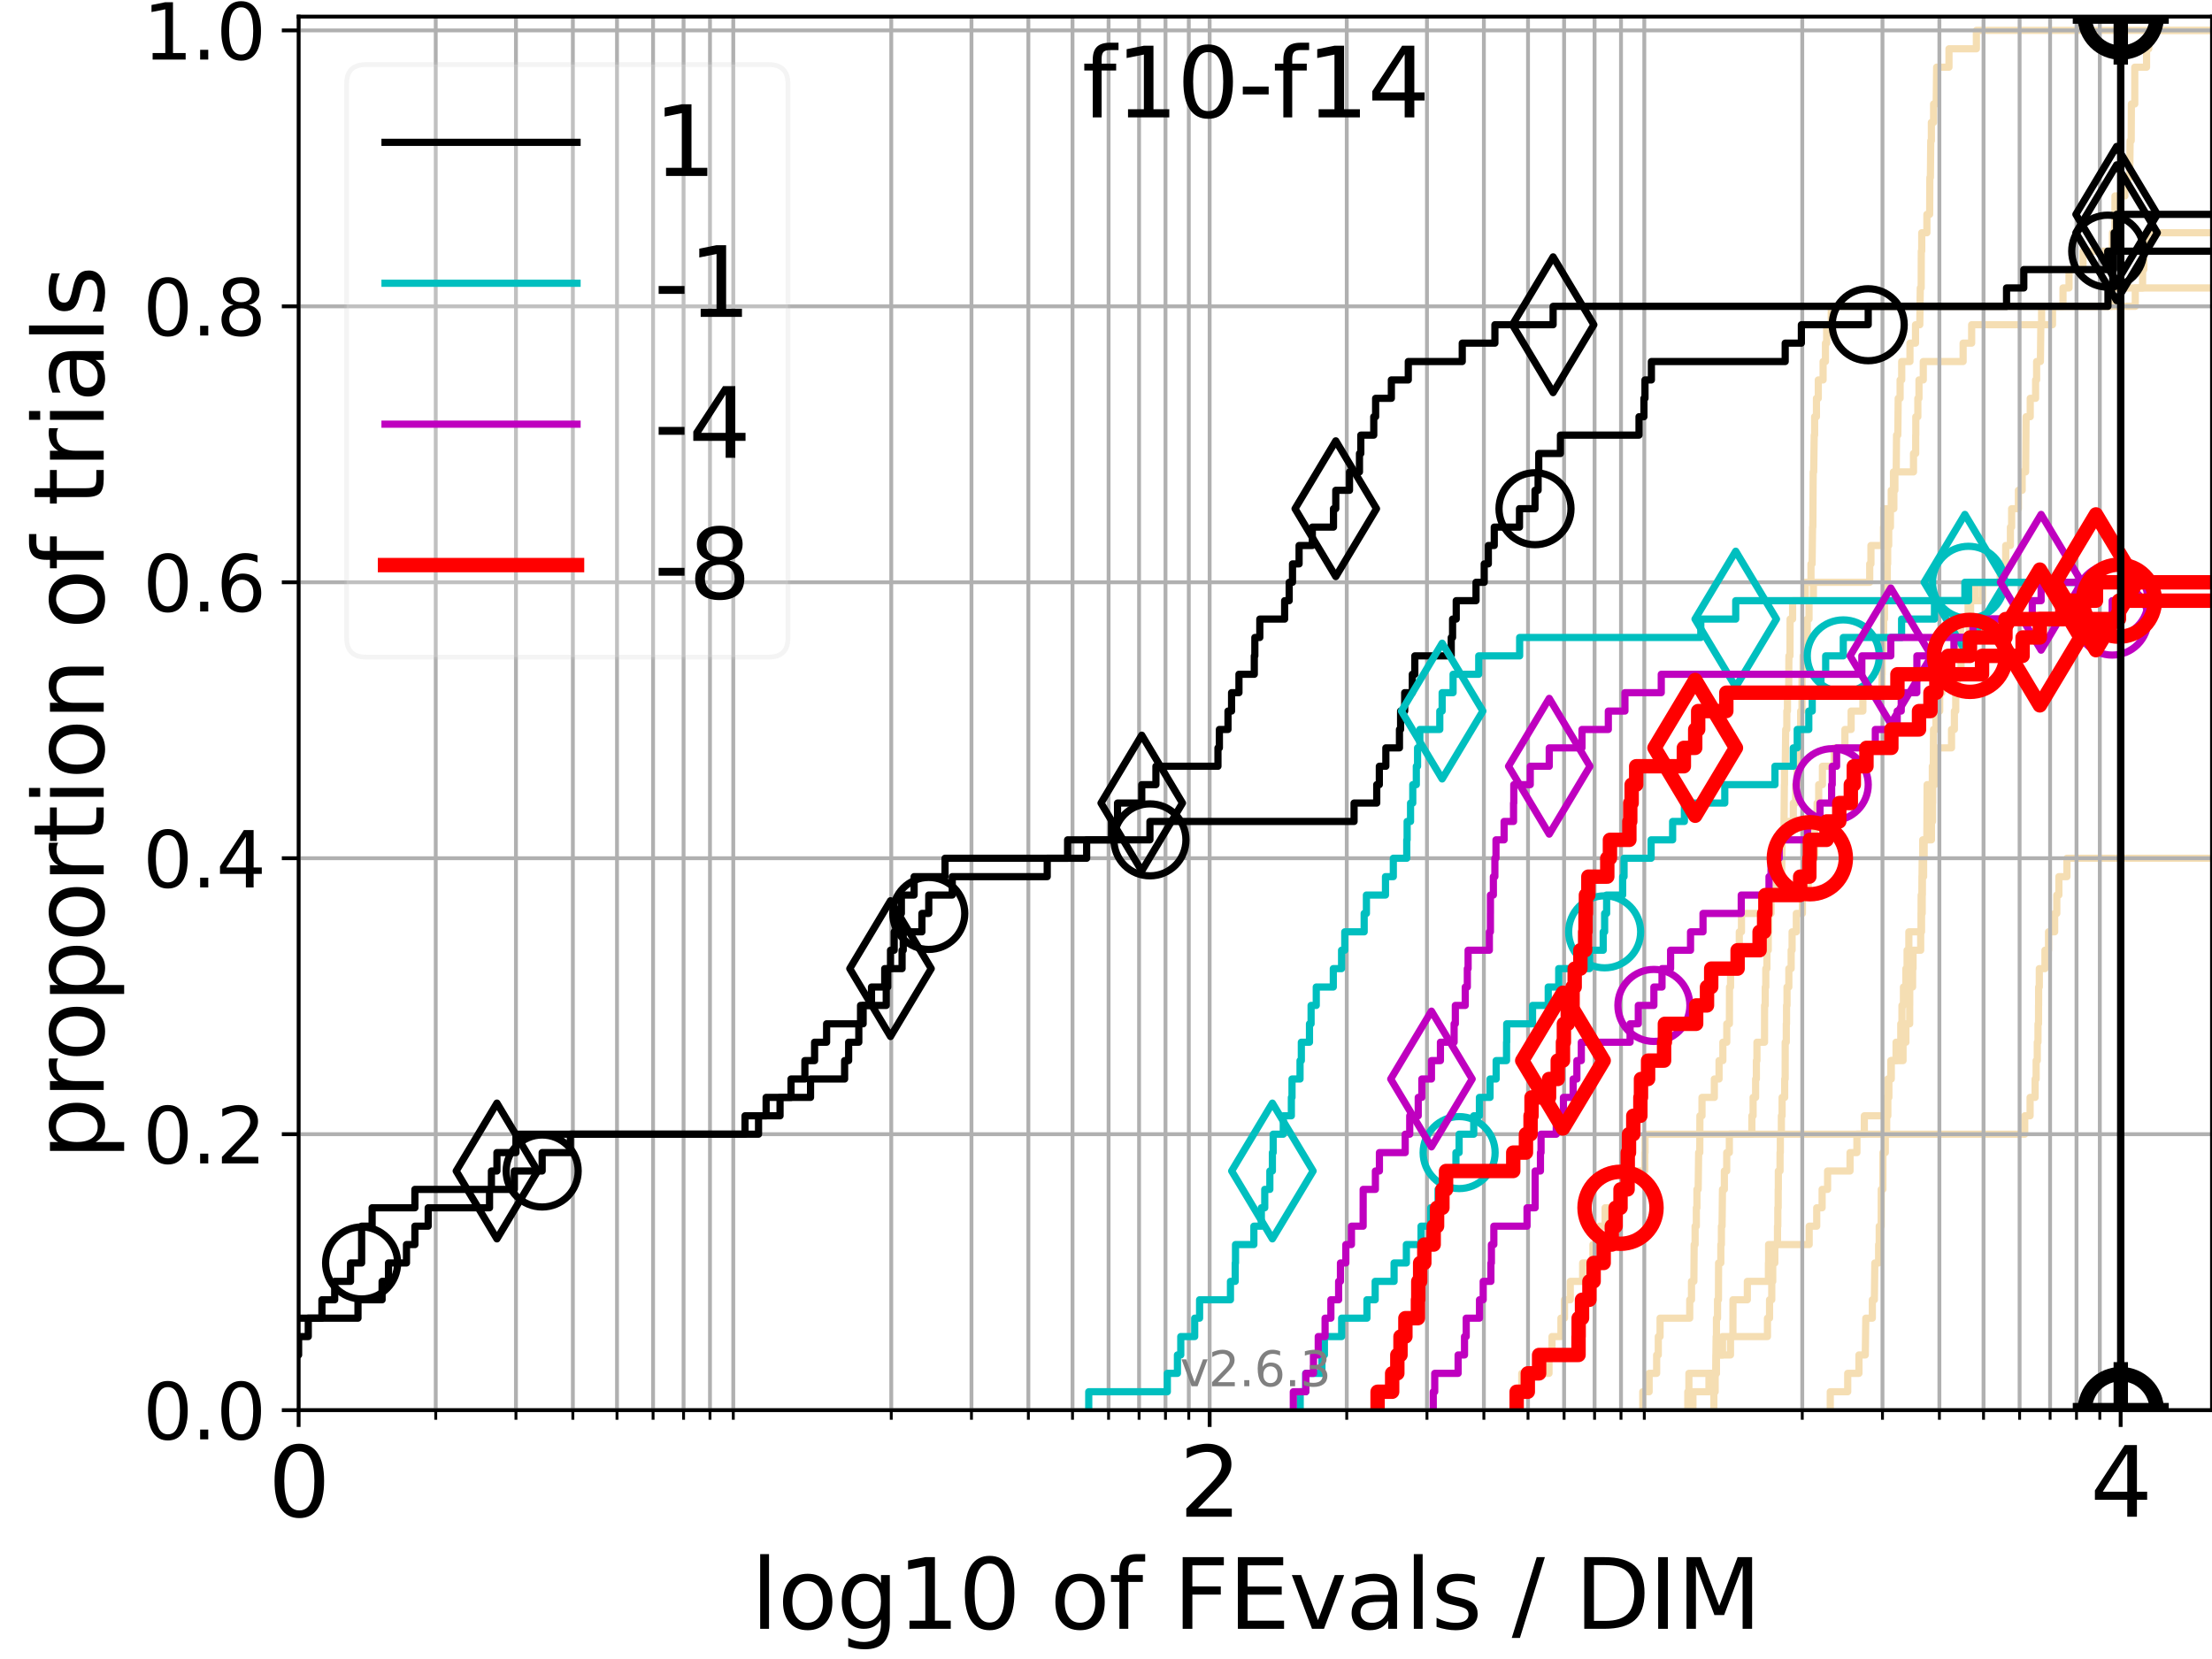 <?xml version="1.0" encoding="utf-8" standalone="no"?>
<!DOCTYPE svg PUBLIC "-//W3C//DTD SVG 1.1//EN"
  "http://www.w3.org/Graphics/SVG/1.1/DTD/svg11.dtd">
<svg xmlns:xlink="http://www.w3.org/1999/xlink" width="460.8pt" height="345.6pt" viewBox="0 0 460.8 345.6" xmlns="http://www.w3.org/2000/svg" version="1.1">
 <defs>
  <style type="text/css">*{stroke-linejoin: round; stroke-linecap: butt}</style>
 </defs>
 <g id="figure_1">
  <g id="patch_1">
   <path d="M 0 345.6 
L 460.8 345.6 
L 460.8 0 
L 0 0 
z
" style="fill: #ffffff"/>
  </g>
  <g id="axes_1">
   <g id="patch_2">
    <path d="M 62.208 293.76 
L 460.8 293.76 
L 460.8 3.456 
L 62.208 3.456 
z
" style="fill: #ffffff"/>
   </g>
   <g id="line2d_1"/>
   <g id="line2d_2">
    <path d="M 351.603 293.76 
L 351.603 289.928 
L 351.829 289.928 
L 351.829 286.095 
L 357.56 286.095 
L 357.56 282.263 
L 358.827 282.263 
L 358.827 278.43 
L 368.196 278.43 
L 368.196 274.598 
L 368.63 274.598 
L 368.63 270.766 
L 369.09 270.766 
L 369.09 266.933 
L 369.294 266.933 
L 369.294 263.101 
L 369.727 263.101 
L 369.727 259.268 
L 370.286 259.268 
L 370.286 255.436 
L 370.353 255.436 
L 370.353 251.604 
L 370.428 251.604 
L 370.428 247.771 
L 370.46 247.771 
L 370.46 243.939 
L 370.815 243.939 
L 370.815 240.106 
L 370.875 240.106 
L 370.875 236.274 
L 371.093 236.274 
L 371.093 232.442 
L 371.244 232.442 
L 371.244 228.609 
L 371.783 228.609 
L 371.783 224.777 
L 371.883 224.777 
L 371.883 220.944 
L 371.888 220.944 
L 371.888 217.112 
L 372.116 217.112 
L 372.116 213.28 
L 372.169 213.28 
L 372.169 209.447 
L 372.27 209.447 
L 372.27 205.615 
L 372.648 205.615 
L 372.648 201.782 
L 373.13 201.782 
L 373.13 197.95 
L 373.326 197.95 
L 373.326 194.118 
L 374.204 194.118 
L 374.204 190.285 
L 375.476 190.285 
L 375.476 186.453 
L 376.685 186.453 
L 376.685 182.621 
L 376.912 182.621 
L 376.912 178.788 
L 378.042 178.788 
L 378.042 174.956 
L 378.055 174.956 
L 378.055 171.123 
L 378.536 171.123 
L 378.536 167.291 
L 378.868 167.291 
L 378.868 163.459 
L 379.644 163.459 
L 379.644 159.626 
L 382.109 159.626 
L 382.109 155.794 
L 384.329 155.794 
L 384.329 151.961 
L 385.623 151.961 
L 385.623 148.129 
L 388.069 148.129 
L 388.069 144.297 
L 392.06 144.297 
L 392.06 140.464 
L 392.092 140.464 
L 392.092 136.632 
L 392.252 136.632 
L 392.252 132.799 
L 392.399 132.799 
L 392.399 128.967 
L 392.572 128.967 
L 392.572 125.135 
L 392.58 125.135 
L 392.58 121.302 
L 393.159 121.302 
L 393.159 117.47 
L 393.237 117.47 
L 393.237 113.637 
L 393.453 113.637 
L 393.453 109.805 
L 393.813 109.805 
L 393.813 105.973 
L 393.982 105.973 
L 393.982 102.14 
L 394.447 102.14 
L 394.447 98.308 
L 398.618 98.308 
L 398.618 94.475 
L 399.076 94.475 
L 399.076 90.643 
L 399.1 90.643 
L 399.1 86.811 
L 399.522 86.811 
L 399.522 82.978 
L 399.76 82.978 
L 399.76 79.146 
L 400.654 79.146 
L 400.654 75.313 
L 408.954 75.313 
L 408.954 71.481 
L 410.732 71.481 
L 410.732 67.649 
L 425.299 67.649 
L 425.299 63.816 
L 439.876 63.816 
L 439.876 59.984 
L 439.876 59.984 
L 439.876 59.984 
L 460.8 59.984 
" clip-path="url(#p4db3575a2f)" style="fill: none; stroke: #f5deb3; stroke-width: 1.5; stroke-linecap: square"/>
   </g>
   <g id="line2d_3"/>
   <g id="line2d_4"/>
   <g id="line2d_5">
    <path d="M 342.215 293.76 
L 342.215 289.928 
L 343.545 289.928 
L 343.545 286.095 
L 345.11 286.095 
L 345.11 282.263 
L 345.453 282.263 
L 345.453 278.43 
L 345.822 278.43 
L 345.822 274.598 
L 352.003 274.598 
L 352.003 270.766 
L 352.371 270.766 
L 352.371 266.933 
L 352.863 266.933 
L 352.924 259.268 
L 353.119 259.268 
L 353.119 255.436 
L 353.376 255.436 
L 353.376 251.604 
L 353.503 251.604 
L 353.503 247.771 
L 353.76 247.771 
L 353.857 240.106 
L 354.095 240.106 
L 354.12 232.442 
L 354.558 232.442 
L 354.558 228.609 
L 357.127 228.609 
L 357.127 224.777 
L 358.11 224.777 
L 358.11 220.944 
L 358.9 220.944 
L 358.9 217.112 
L 359.72 217.112 
L 359.72 213.28 
L 360.268 213.28 
L 360.286 205.615 
L 360.506 205.615 
L 360.506 201.782 
L 361.469 201.782 
L 361.469 197.95 
L 362.327 197.95 
L 362.327 194.118 
L 362.781 194.118 
L 362.781 190.285 
L 367.429 190.285 
L 367.429 186.453 
L 369.429 186.453 
L 369.429 182.621 
L 371.141 182.621 
L 371.248 174.956 
L 371.617 174.956 
L 371.716 163.459 
L 371.746 163.459 
L 371.746 159.626 
L 371.902 159.626 
L 371.994 151.961 
L 372.225 151.961 
L 372.225 148.129 
L 372.361 148.129 
L 372.361 144.297 
L 372.613 144.297 
L 372.663 136.632 
L 372.888 136.632 
L 372.907 128.967 
L 373.433 128.967 
L 373.433 125.135 
L 376.076 125.135 
L 376.076 121.302 
L 377.262 121.302 
L 377.262 117.47 
L 377.494 117.47 
L 377.591 109.805 
L 377.649 109.805 
L 377.723 98.308 
L 377.826 98.308 
L 377.933 90.643 
L 378.023 90.643 
L 378.023 86.811 
L 378.399 86.811 
L 378.399 82.978 
L 378.784 82.978 
L 378.784 79.146 
L 379.783 79.146 
L 379.783 75.313 
L 380.274 75.313 
L 380.274 71.481 
L 380.528 71.481 
L 380.528 67.649 
L 381.486 67.649 
L 381.486 63.816 
L 444.819 63.816 
L 444.819 59.984 
L 446.341 59.984 
L 446.341 56.151 
L 446.596 56.151 
L 446.596 52.319 
L 447.138 52.319 
L 447.138 48.487 
L 461.8 48.487 
L 461.8 48.487 
" clip-path="url(#p4db3575a2f)" style="fill: none; stroke: #f5deb3; stroke-width: 1.5; stroke-linecap: square"/>
   </g>
   <g id="line2d_6">
    <path clip-path="url(#p4db3575a2f)" style="fill: none; stroke: #f5deb3; stroke-width: 1.5; stroke-linecap: square"/>
   </g>
   <g id="line2d_7"/>
   <g id="line2d_8"/>
   <g id="line2d_9"/>
   <g id="line2d_10"/>
   <g id="line2d_11">
    <path clip-path="url(#p4db3575a2f)" style="fill: none; stroke: #f5deb3; stroke-width: 1.5; stroke-linecap: square"/>
   </g>
   <g id="line2d_12"/>
   <g id="line2d_13">
    <path d="M 315.741 293.76 
L 315.741 289.928 
L 317.011 289.928 
L 317.011 286.095 
L 322.688 286.095 
L 322.688 282.263 
L 323.31 282.263 
L 323.31 278.43 
L 325.169 278.43 
L 325.169 274.598 
L 325.913 274.598 
L 325.913 270.766 
L 327.115 270.766 
L 327.115 266.933 
L 329.697 266.933 
L 329.697 263.101 
L 331.836 263.101 
L 331.836 259.268 
L 333.215 259.268 
L 333.215 255.436 
L 334.375 255.436 
L 334.375 251.604 
L 337.568 251.604 
L 337.568 247.771 
L 338.522 247.771 
L 338.522 243.939 
L 342.639 243.939 
L 342.639 240.106 
L 342.69 240.106 
L 342.69 236.274 
L 388.374 236.274 
L 388.374 232.442 
L 392.98 232.442 
L 392.98 228.609 
L 393.255 228.609 
L 393.255 224.777 
L 393.893 224.777 
L 393.893 220.944 
L 396.439 220.944 
L 396.439 217.112 
L 397.037 217.112 
L 397.037 213.28 
L 397.823 213.28 
L 397.823 209.447 
L 397.831 209.447 
L 397.831 205.615 
L 398.429 205.615 
L 398.429 201.782 
L 398.522 201.782 
L 398.522 197.95 
L 400.115 197.95 
L 400.115 194.118 
L 400.279 194.118 
L 400.279 190.285 
L 400.429 190.285 
L 400.429 186.453 
L 400.451 186.453 
L 400.451 182.621 
L 400.726 182.621 
L 400.726 178.788 
L 400.834 178.788 
L 400.834 174.956 
L 402.356 174.956 
L 402.356 171.123 
L 402.576 171.123 
L 402.576 167.291 
L 402.605 167.291 
L 402.605 163.459 
L 403.057 163.459 
L 403.057 159.626 
L 403.169 159.626 
L 403.169 155.794 
L 406.538 155.794 
L 406.538 151.961 
L 407.132 151.961 
L 407.132 148.129 
L 407.416 148.129 
L 407.416 144.297 
L 407.749 144.297 
L 407.749 140.464 
L 408.519 140.464 
L 408.519 136.632 
L 409.617 136.632 
L 409.617 132.799 
L 410.24 132.799 
L 410.24 128.967 
L 410.512 128.967 
L 410.512 125.135 
L 411.512 125.135 
L 411.512 121.302 
L 411.512 121.302 
L 411.512 121.302 
L 460.8 121.302 
" clip-path="url(#p4db3575a2f)" style="fill: none; stroke: #f5deb3; stroke-width: 1.5; stroke-linecap: square"/>
   </g>
   <g id="line2d_14"/>
   <g id="line2d_15"/>
   <g id="line2d_16"/>
   <g id="line2d_17">
    <path d="M 381.278 293.76 
L 381.278 289.928 
L 384.913 289.928 
L 384.913 286.095 
L 387.252 286.095 
L 387.252 282.263 
L 388.573 282.263 
L 388.681 274.598 
L 390.043 274.598 
L 390.043 270.766 
L 390.467 270.766 
L 390.559 263.101 
L 391.352 263.101 
L 391.352 259.268 
L 391.478 259.268 
L 391.478 255.436 
L 391.888 255.436 
L 391.901 247.771 
L 392.239 247.771 
L 392.245 240.106 
L 392.743 240.106 
L 392.743 236.274 
L 393.027 236.274 
L 393.027 232.442 
L 393.27 232.442 
L 393.27 228.609 
L 393.491 228.609 
L 393.491 224.777 
L 393.985 224.777 
L 393.985 220.944 
L 394.984 220.944 
L 394.984 217.112 
L 395.964 217.112 
L 395.964 213.28 
L 396.214 213.28 
L 396.214 209.447 
L 396.525 209.447 
L 396.525 205.615 
L 397.03 205.615 
L 397.03 201.782 
L 397.285 201.782 
L 397.285 197.95 
L 397.649 197.95 
L 397.649 194.118 
L 400.182 194.118 
L 400.212 186.453 
L 400.364 186.453 
L 400.431 178.788 
L 400.535 178.788 
L 400.535 174.956 
L 401.397 174.956 
L 401.454 163.459 
L 402.541 163.459 
L 402.541 159.626 
L 402.742 159.626 
L 402.786 151.961 
L 403.295 151.961 
L 403.295 148.129 
L 404.074 148.129 
L 404.074 144.297 
L 404.532 144.297 
L 404.532 140.464 
L 405.733 140.464 
L 405.733 136.632 
L 407.537 136.632 
L 407.537 132.799 
L 408.429 132.799 
L 408.429 128.967 
L 409.991 128.967 
L 409.991 125.135 
L 412.998 125.135 
L 412.998 121.302 
L 416.683 121.302 
L 416.683 117.47 
L 417.829 117.47 
L 417.829 113.637 
L 418.807 113.637 
L 418.807 109.805 
L 419.059 109.805 
L 419.059 105.973 
L 420.477 105.973 
L 420.477 102.14 
L 421.253 102.14 
L 421.253 98.308 
L 421.971 98.308 
L 422.071 86.811 
L 422.934 86.811 
L 422.934 82.978 
L 424.054 82.978 
L 424.054 79.146 
L 424.266 79.146 
L 424.266 75.313 
L 425.054 75.313 
L 425.145 67.649 
L 427.569 67.649 
L 427.569 63.816 
L 429.759 63.816 
L 429.759 59.984 
L 431.016 59.984 
L 431.016 56.151 
L 433.928 56.151 
L 433.928 52.319 
L 440.075 52.319 
L 440.075 48.487 
L 440.577 48.487 
L 440.587 40.822 
L 442.657 40.822 
L 442.657 36.989 
L 443.656 36.989 
L 443.744 29.325 
L 443.967 29.325 
L 444.008 21.66 
L 444.711 21.66 
L 444.712 13.995 
L 447.17 13.995 
L 447.17 10.163 
L 447.626 10.163 
L 447.626 6.33 
L 447.626 6.33 
L 460.8 6.33 
L 460.8 6.33 
" clip-path="url(#p4db3575a2f)" style="fill: none; stroke: #f5deb3; stroke-width: 1.5; stroke-linecap: square"/>
   </g>
   <g id="line2d_18">
    <path d="M 352.668 293.76 
L 352.668 289.928 
L 356.009 289.928 
L 356.009 286.095 
L 357.552 286.095 
L 357.552 282.263 
L 360.49 282.263 
L 360.49 278.43 
L 361.001 278.43 
L 361.001 274.598 
L 361.009 274.598 
L 361.009 270.766 
L 364.003 270.766 
L 364.003 266.933 
L 368.394 266.933 
L 368.394 263.101 
L 368.433 263.101 
L 368.433 259.268 
L 376.883 259.268 
L 376.883 255.436 
L 378.456 255.436 
L 378.456 251.604 
L 379.578 251.604 
L 379.578 247.771 
L 380.721 247.771 
L 380.721 243.939 
L 385.393 243.939 
L 385.393 240.106 
L 386.83 240.106 
L 386.83 236.274 
L 421.79 236.274 
L 421.79 232.442 
L 422.904 232.442 
L 422.904 228.609 
L 423.952 228.609 
L 423.952 224.777 
L 424.165 224.777 
L 424.165 220.944 
L 424.402 220.944 
L 424.402 217.112 
L 424.552 217.112 
L 424.552 213.28 
L 424.667 213.28 
L 424.667 209.447 
L 424.683 209.447 
L 424.683 205.615 
L 424.823 205.615 
L 424.823 201.782 
L 425.998 201.782 
L 425.998 197.95 
L 426.751 197.95 
L 426.751 194.118 
L 428.024 194.118 
L 428.024 190.285 
L 428.469 190.285 
L 428.469 186.453 
L 428.902 186.453 
L 428.902 182.621 
L 430.581 182.621 
L 430.581 178.788 
L 430.581 178.788 
L 430.581 178.788 
L 460.8 178.788 
" clip-path="url(#p4db3575a2f)" style="fill: none; stroke: #f5deb3; stroke-width: 1.5; stroke-linecap: square"/>
   </g>
   <g id="line2d_19">
    <path d="M 357.024 293.76 
L 357.024 289.928 
L 357.297 289.928 
L 357.297 286.095 
L 357.416 286.095 
L 357.502 278.43 
L 357.568 278.43 
L 357.568 274.598 
L 357.794 274.598 
L 357.794 270.766 
L 357.984 270.766 
L 358.011 263.101 
L 358.48 263.101 
L 358.48 259.268 
L 358.601 259.268 
L 358.601 255.436 
L 358.737 255.436 
L 358.823 247.771 
L 359.215 247.771 
L 359.215 243.939 
L 359.706 243.939 
L 359.706 240.106 
L 360.256 240.106 
L 360.256 236.274 
L 364.946 236.274 
L 364.946 232.442 
L 365.203 232.442 
L 365.203 228.609 
L 365.728 228.609 
L 365.728 224.777 
L 365.885 224.777 
L 365.885 220.944 
L 366.005 220.944 
L 366.005 217.112 
L 367.584 217.112 
L 367.593 209.447 
L 367.73 209.447 
L 367.73 205.615 
L 367.848 205.615 
L 367.848 201.782 
L 368.082 201.782 
L 368.082 197.95 
L 368.359 197.95 
L 368.359 194.118 
L 368.483 194.118 
L 368.483 190.285 
L 368.945 190.285 
L 368.945 186.453 
L 370.401 186.453 
L 370.401 182.621 
L 370.673 182.621 
L 370.673 178.788 
L 370.895 178.788 
L 370.895 174.956 
L 372.538 174.956 
L 372.538 171.123 
L 373.582 171.123 
L 373.582 167.291 
L 374.062 167.291 
L 374.062 163.459 
L 374.347 163.459 
L 374.356 155.794 
L 374.696 155.794 
L 374.696 151.961 
L 375.111 151.961 
L 375.111 148.129 
L 375.387 148.129 
L 375.394 140.464 
L 375.616 140.464 
L 375.616 136.632 
L 375.815 136.632 
L 375.815 132.799 
L 376.491 132.799 
L 376.491 128.967 
L 376.855 128.967 
L 376.855 125.135 
L 377.762 125.135 
L 377.762 121.302 
L 389.497 121.302 
L 389.497 117.47 
L 389.753 117.47 
L 389.753 113.637 
L 392.363 113.637 
L 392.363 109.805 
L 392.476 109.805 
L 392.476 105.973 
L 394.524 105.973 
L 394.524 102.14 
L 394.742 102.14 
L 394.742 98.308 
L 395.013 98.308 
L 395.085 90.643 
L 395.348 90.643 
L 395.43 82.978 
L 395.827 82.978 
L 395.827 79.146 
L 396.162 79.146 
L 396.162 75.313 
L 397.879 75.313 
L 397.879 71.481 
L 399.038 71.481 
L 399.038 67.649 
L 399.927 67.649 
L 400.03 59.984 
L 400.216 59.984 
L 400.241 52.319 
L 400.333 52.319 
L 400.333 48.487 
L 401.409 48.487 
L 401.409 44.654 
L 401.983 44.654 
L 402.022 36.989 
L 402.134 36.989 
L 402.212 29.325 
L 402.34 29.325 
L 402.34 25.492 
L 402.804 25.492 
L 402.804 21.66 
L 403.34 21.66 
L 403.439 13.995 
L 406.009 13.995 
L 406.009 10.163 
L 411.716 10.163 
L 411.716 6.33 
L 411.716 6.33 
L 460.8 6.33 
L 460.8 6.33 
" clip-path="url(#p4db3575a2f)" style="fill: none; stroke: #f5deb3; stroke-width: 1.5; stroke-linecap: square"/>
   </g>
   <g id="line2d_20"/>
   <g id="matplotlib.axis_1">
    <g id="xtick_1">
     <g id="line2d_21">
      <path d="M 62.208 293.76 
L 62.208 3.456 
" clip-path="url(#p4db3575a2f)" style="fill: none; stroke: #b0b0b0; stroke-width: 0.8; stroke-linecap: square"/>
     </g>
     <g id="line2d_22">
      <defs>
       <path id="m8160aa3d03" d="M 0 0 
L 0 3.5 
" style="stroke: #000000; stroke-width: 0.8"/>
      </defs>
      <g>
       <use xlink:href="#m8160aa3d03" x="62.208" y="293.76" style="stroke: #000000; stroke-width: 0.8"/>
      </g>
     </g>
     <g id="text_1">
      <!-- 0 -->
      <g transform="translate(55.846 315.957) scale(0.2 -0.2)">
       <defs>
        <path id="DejaVuSans-30" d="M 2034 4250 
Q 1547 4250 1301 3770 
Q 1056 3291 1056 2328 
Q 1056 1369 1301 889 
Q 1547 409 2034 409 
Q 2525 409 2770 889 
Q 3016 1369 3016 2328 
Q 3016 3291 2770 3770 
Q 2525 4250 2034 4250 
z
M 2034 4750 
Q 2819 4750 3233 4129 
Q 3647 3509 3647 2328 
Q 3647 1150 3233 529 
Q 2819 -91 2034 -91 
Q 1250 -91 836 529 
Q 422 1150 422 2328 
Q 422 3509 836 4129 
Q 1250 4750 2034 4750 
z
" transform="scale(0.016)"/>
       </defs>
       <use xlink:href="#DejaVuSans-30"/>
      </g>
     </g>
    </g>
    <g id="xtick_2">
     <g id="line2d_23">
      <path d="M 251.989 293.76 
L 251.989 3.456 
" clip-path="url(#p4db3575a2f)" style="fill: none; stroke: #b0b0b0; stroke-width: 0.8; stroke-linecap: square"/>
     </g>
     <g id="line2d_24">
      <g>
       <use xlink:href="#m8160aa3d03" x="251.989" y="293.76" style="stroke: #000000; stroke-width: 0.8"/>
      </g>
     </g>
     <g id="text_2">
      <!-- 2 -->
      <g transform="translate(245.627 315.957) scale(0.2 -0.2)">
       <defs>
        <path id="DejaVuSans-32" d="M 1228 531 
L 3431 531 
L 3431 0 
L 469 0 
L 469 531 
Q 828 903 1448 1529 
Q 2069 2156 2228 2338 
Q 2531 2678 2651 2914 
Q 2772 3150 2772 3378 
Q 2772 3750 2511 3984 
Q 2250 4219 1831 4219 
Q 1534 4219 1204 4116 
Q 875 4013 500 3803 
L 500 4441 
Q 881 4594 1212 4672 
Q 1544 4750 1819 4750 
Q 2544 4750 2975 4387 
Q 3406 4025 3406 3419 
Q 3406 3131 3298 2873 
Q 3191 2616 2906 2266 
Q 2828 2175 2409 1742 
Q 1991 1309 1228 531 
z
" transform="scale(0.016)"/>
       </defs>
       <use xlink:href="#DejaVuSans-32"/>
      </g>
     </g>
    </g>
    <g id="xtick_3">
     <g id="line2d_25">
      <path d="M 441.771 293.76 
L 441.771 3.456 
" clip-path="url(#p4db3575a2f)" style="fill: none; stroke: #b0b0b0; stroke-width: 0.8; stroke-linecap: square"/>
     </g>
     <g id="line2d_26">
      <g>
       <use xlink:href="#m8160aa3d03" x="441.771" y="293.76" style="stroke: #000000; stroke-width: 0.8"/>
      </g>
     </g>
     <g id="text_3">
      <!-- 4 -->
      <g transform="translate(435.408 315.957) scale(0.2 -0.2)">
       <defs>
        <path id="DejaVuSans-34" d="M 2419 4116 
L 825 1625 
L 2419 1625 
L 2419 4116 
z
M 2253 4666 
L 3047 4666 
L 3047 1625 
L 3713 1625 
L 3713 1100 
L 3047 1100 
L 3047 0 
L 2419 0 
L 2419 1100 
L 313 1100 
L 313 1709 
L 2253 4666 
z
" transform="scale(0.016)"/>
       </defs>
       <use xlink:href="#DejaVuSans-34"/>
      </g>
     </g>
    </g>
    <g id="xtick_4">
     <g id="line2d_27">
      <path d="M 90.773 293.76 
L 90.773 3.456 
" clip-path="url(#p4db3575a2f)" style="fill: none; stroke: #b0b0b0; stroke-width: 0.8; stroke-linecap: square"/>
     </g>
     <g id="line2d_28">
      <defs>
       <path id="m8c41c36e4f" d="M 0 0 
L 0 2 
" style="stroke: #000000; stroke-width: 0.6"/>
      </defs>
      <g>
       <use xlink:href="#m8c41c36e4f" x="90.773" y="293.76" style="stroke: #000000; stroke-width: 0.6"/>
      </g>
     </g>
    </g>
    <g id="xtick_5">
     <g id="line2d_29">
      <path d="M 107.482 293.76 
L 107.482 3.456 
" clip-path="url(#p4db3575a2f)" style="fill: none; stroke: #b0b0b0; stroke-width: 0.8; stroke-linecap: square"/>
     </g>
     <g id="line2d_30">
      <g>
       <use xlink:href="#m8c41c36e4f" x="107.482" y="293.76" style="stroke: #000000; stroke-width: 0.6"/>
      </g>
     </g>
    </g>
    <g id="xtick_6">
     <g id="line2d_31">
      <path d="M 119.338 293.76 
L 119.338 3.456 
" clip-path="url(#p4db3575a2f)" style="fill: none; stroke: #b0b0b0; stroke-width: 0.8; stroke-linecap: square"/>
     </g>
     <g id="line2d_32">
      <g>
       <use xlink:href="#m8c41c36e4f" x="119.338" y="293.76" style="stroke: #000000; stroke-width: 0.6"/>
      </g>
     </g>
    </g>
    <g id="xtick_7">
     <g id="line2d_33">
      <path d="M 128.534 293.76 
L 128.534 3.456 
" clip-path="url(#p4db3575a2f)" style="fill: none; stroke: #b0b0b0; stroke-width: 0.8; stroke-linecap: square"/>
     </g>
     <g id="line2d_34">
      <g>
       <use xlink:href="#m8c41c36e4f" x="128.534" y="293.76" style="stroke: #000000; stroke-width: 0.6"/>
      </g>
     </g>
    </g>
    <g id="xtick_8">
     <g id="line2d_35">
      <path d="M 136.047 293.76 
L 136.047 3.456 
" clip-path="url(#p4db3575a2f)" style="fill: none; stroke: #b0b0b0; stroke-width: 0.8; stroke-linecap: square"/>
     </g>
     <g id="line2d_36">
      <g>
       <use xlink:href="#m8c41c36e4f" x="136.047" y="293.76" style="stroke: #000000; stroke-width: 0.6"/>
      </g>
     </g>
    </g>
    <g id="xtick_9">
     <g id="line2d_37">
      <path d="M 142.4 293.76 
L 142.4 3.456 
" clip-path="url(#p4db3575a2f)" style="fill: none; stroke: #b0b0b0; stroke-width: 0.8; stroke-linecap: square"/>
     </g>
     <g id="line2d_38">
      <g>
       <use xlink:href="#m8c41c36e4f" x="142.4" y="293.76" style="stroke: #000000; stroke-width: 0.6"/>
      </g>
     </g>
    </g>
    <g id="xtick_10">
     <g id="line2d_39">
      <path d="M 147.903 293.76 
L 147.903 3.456 
" clip-path="url(#p4db3575a2f)" style="fill: none; stroke: #b0b0b0; stroke-width: 0.8; stroke-linecap: square"/>
     </g>
     <g id="line2d_40">
      <g>
       <use xlink:href="#m8c41c36e4f" x="147.903" y="293.76" style="stroke: #000000; stroke-width: 0.6"/>
      </g>
     </g>
    </g>
    <g id="xtick_11">
     <g id="line2d_41">
      <path d="M 152.757 293.76 
L 152.757 3.456 
" clip-path="url(#p4db3575a2f)" style="fill: none; stroke: #b0b0b0; stroke-width: 0.8; stroke-linecap: square"/>
     </g>
     <g id="line2d_42">
      <g>
       <use xlink:href="#m8c41c36e4f" x="152.757" y="293.76" style="stroke: #000000; stroke-width: 0.6"/>
      </g>
     </g>
    </g>
    <g id="xtick_12">
     <g id="line2d_43">
      <path d="M 185.664 293.76 
L 185.664 3.456 
" clip-path="url(#p4db3575a2f)" style="fill: none; stroke: #b0b0b0; stroke-width: 0.8; stroke-linecap: square"/>
     </g>
     <g id="line2d_44">
      <g>
       <use xlink:href="#m8c41c36e4f" x="185.664" y="293.76" style="stroke: #000000; stroke-width: 0.6"/>
      </g>
     </g>
    </g>
    <g id="xtick_13">
     <g id="line2d_45">
      <path d="M 202.373 293.76 
L 202.373 3.456 
" clip-path="url(#p4db3575a2f)" style="fill: none; stroke: #b0b0b0; stroke-width: 0.8; stroke-linecap: square"/>
     </g>
     <g id="line2d_46">
      <g>
       <use xlink:href="#m8c41c36e4f" x="202.373" y="293.76" style="stroke: #000000; stroke-width: 0.6"/>
      </g>
     </g>
    </g>
    <g id="xtick_14">
     <g id="line2d_47">
      <path d="M 214.229 293.76 
L 214.229 3.456 
" clip-path="url(#p4db3575a2f)" style="fill: none; stroke: #b0b0b0; stroke-width: 0.8; stroke-linecap: square"/>
     </g>
     <g id="line2d_48">
      <g>
       <use xlink:href="#m8c41c36e4f" x="214.229" y="293.76" style="stroke: #000000; stroke-width: 0.6"/>
      </g>
     </g>
    </g>
    <g id="xtick_15">
     <g id="line2d_49">
      <path d="M 223.425 293.76 
L 223.425 3.456 
" clip-path="url(#p4db3575a2f)" style="fill: none; stroke: #b0b0b0; stroke-width: 0.8; stroke-linecap: square"/>
     </g>
     <g id="line2d_50">
      <g>
       <use xlink:href="#m8c41c36e4f" x="223.425" y="293.76" style="stroke: #000000; stroke-width: 0.6"/>
      </g>
     </g>
    </g>
    <g id="xtick_16">
     <g id="line2d_51">
      <path d="M 230.938 293.76 
L 230.938 3.456 
" clip-path="url(#p4db3575a2f)" style="fill: none; stroke: #b0b0b0; stroke-width: 0.8; stroke-linecap: square"/>
     </g>
     <g id="line2d_52">
      <g>
       <use xlink:href="#m8c41c36e4f" x="230.938" y="293.76" style="stroke: #000000; stroke-width: 0.6"/>
      </g>
     </g>
    </g>
    <g id="xtick_17">
     <g id="line2d_53">
      <path d="M 237.291 293.76 
L 237.291 3.456 
" clip-path="url(#p4db3575a2f)" style="fill: none; stroke: #b0b0b0; stroke-width: 0.8; stroke-linecap: square"/>
     </g>
     <g id="line2d_54">
      <g>
       <use xlink:href="#m8c41c36e4f" x="237.291" y="293.76" style="stroke: #000000; stroke-width: 0.6"/>
      </g>
     </g>
    </g>
    <g id="xtick_18">
     <g id="line2d_55">
      <path d="M 242.794 293.76 
L 242.794 3.456 
" clip-path="url(#p4db3575a2f)" style="fill: none; stroke: #b0b0b0; stroke-width: 0.8; stroke-linecap: square"/>
     </g>
     <g id="line2d_56">
      <g>
       <use xlink:href="#m8c41c36e4f" x="242.794" y="293.76" style="stroke: #000000; stroke-width: 0.6"/>
      </g>
     </g>
    </g>
    <g id="xtick_19">
     <g id="line2d_57">
      <path d="M 247.648 293.76 
L 247.648 3.456 
" clip-path="url(#p4db3575a2f)" style="fill: none; stroke: #b0b0b0; stroke-width: 0.8; stroke-linecap: square"/>
     </g>
     <g id="line2d_58">
      <g>
       <use xlink:href="#m8c41c36e4f" x="247.648" y="293.76" style="stroke: #000000; stroke-width: 0.6"/>
      </g>
     </g>
    </g>
    <g id="xtick_20">
     <g id="line2d_59">
      <path d="M 280.554 293.76 
L 280.554 3.456 
" clip-path="url(#p4db3575a2f)" style="fill: none; stroke: #b0b0b0; stroke-width: 0.8; stroke-linecap: square"/>
     </g>
     <g id="line2d_60">
      <g>
       <use xlink:href="#m8c41c36e4f" x="280.554" y="293.76" style="stroke: #000000; stroke-width: 0.6"/>
      </g>
     </g>
    </g>
    <g id="xtick_21">
     <g id="line2d_61">
      <path d="M 297.264 293.76 
L 297.264 3.456 
" clip-path="url(#p4db3575a2f)" style="fill: none; stroke: #b0b0b0; stroke-width: 0.8; stroke-linecap: square"/>
     </g>
     <g id="line2d_62">
      <g>
       <use xlink:href="#m8c41c36e4f" x="297.264" y="293.76" style="stroke: #000000; stroke-width: 0.6"/>
      </g>
     </g>
    </g>
    <g id="xtick_22">
     <g id="line2d_63">
      <path d="M 309.119 293.76 
L 309.119 3.456 
" clip-path="url(#p4db3575a2f)" style="fill: none; stroke: #b0b0b0; stroke-width: 0.8; stroke-linecap: square"/>
     </g>
     <g id="line2d_64">
      <g>
       <use xlink:href="#m8c41c36e4f" x="309.119" y="293.76" style="stroke: #000000; stroke-width: 0.6"/>
      </g>
     </g>
    </g>
    <g id="xtick_23">
     <g id="line2d_65">
      <path d="M 318.315 293.76 
L 318.315 3.456 
" clip-path="url(#p4db3575a2f)" style="fill: none; stroke: #b0b0b0; stroke-width: 0.8; stroke-linecap: square"/>
     </g>
     <g id="line2d_66">
      <g>
       <use xlink:href="#m8c41c36e4f" x="318.315" y="293.76" style="stroke: #000000; stroke-width: 0.6"/>
      </g>
     </g>
    </g>
    <g id="xtick_24">
     <g id="line2d_67">
      <path d="M 325.829 293.76 
L 325.829 3.456 
" clip-path="url(#p4db3575a2f)" style="fill: none; stroke: #b0b0b0; stroke-width: 0.8; stroke-linecap: square"/>
     </g>
     <g id="line2d_68">
      <g>
       <use xlink:href="#m8c41c36e4f" x="325.829" y="293.76" style="stroke: #000000; stroke-width: 0.6"/>
      </g>
     </g>
    </g>
    <g id="xtick_25">
     <g id="line2d_69">
      <path d="M 332.181 293.76 
L 332.181 3.456 
" clip-path="url(#p4db3575a2f)" style="fill: none; stroke: #b0b0b0; stroke-width: 0.8; stroke-linecap: square"/>
     </g>
     <g id="line2d_70">
      <g>
       <use xlink:href="#m8c41c36e4f" x="332.181" y="293.76" style="stroke: #000000; stroke-width: 0.6"/>
      </g>
     </g>
    </g>
    <g id="xtick_26">
     <g id="line2d_71">
      <path d="M 337.684 293.76 
L 337.684 3.456 
" clip-path="url(#p4db3575a2f)" style="fill: none; stroke: #b0b0b0; stroke-width: 0.8; stroke-linecap: square"/>
     </g>
     <g id="line2d_72">
      <g>
       <use xlink:href="#m8c41c36e4f" x="337.684" y="293.76" style="stroke: #000000; stroke-width: 0.6"/>
      </g>
     </g>
    </g>
    <g id="xtick_27">
     <g id="line2d_73">
      <path d="M 342.538 293.76 
L 342.538 3.456 
" clip-path="url(#p4db3575a2f)" style="fill: none; stroke: #b0b0b0; stroke-width: 0.8; stroke-linecap: square"/>
     </g>
     <g id="line2d_74">
      <g>
       <use xlink:href="#m8c41c36e4f" x="342.538" y="293.76" style="stroke: #000000; stroke-width: 0.6"/>
      </g>
     </g>
    </g>
    <g id="xtick_28">
     <g id="line2d_75">
      <path d="M 375.445 293.76 
L 375.445 3.456 
" clip-path="url(#p4db3575a2f)" style="fill: none; stroke: #b0b0b0; stroke-width: 0.8; stroke-linecap: square"/>
     </g>
     <g id="line2d_76">
      <g>
       <use xlink:href="#m8c41c36e4f" x="375.445" y="293.76" style="stroke: #000000; stroke-width: 0.6"/>
      </g>
     </g>
    </g>
    <g id="xtick_29">
     <g id="line2d_77">
      <path d="M 392.155 293.76 
L 392.155 3.456 
" clip-path="url(#p4db3575a2f)" style="fill: none; stroke: #b0b0b0; stroke-width: 0.8; stroke-linecap: square"/>
     </g>
     <g id="line2d_78">
      <g>
       <use xlink:href="#m8c41c36e4f" x="392.155" y="293.76" style="stroke: #000000; stroke-width: 0.6"/>
      </g>
     </g>
    </g>
    <g id="xtick_30">
     <g id="line2d_79">
      <path d="M 404.01 293.76 
L 404.01 3.456 
" clip-path="url(#p4db3575a2f)" style="fill: none; stroke: #b0b0b0; stroke-width: 0.8; stroke-linecap: square"/>
     </g>
     <g id="line2d_80">
      <g>
       <use xlink:href="#m8c41c36e4f" x="404.01" y="293.76" style="stroke: #000000; stroke-width: 0.6"/>
      </g>
     </g>
    </g>
    <g id="xtick_31">
     <g id="line2d_81">
      <path d="M 413.206 293.76 
L 413.206 3.456 
" clip-path="url(#p4db3575a2f)" style="fill: none; stroke: #b0b0b0; stroke-width: 0.8; stroke-linecap: square"/>
     </g>
     <g id="line2d_82">
      <g>
       <use xlink:href="#m8c41c36e4f" x="413.206" y="293.76" style="stroke: #000000; stroke-width: 0.6"/>
      </g>
     </g>
    </g>
    <g id="xtick_32">
     <g id="line2d_83">
      <path d="M 420.72 293.76 
L 420.72 3.456 
" clip-path="url(#p4db3575a2f)" style="fill: none; stroke: #b0b0b0; stroke-width: 0.8; stroke-linecap: square"/>
     </g>
     <g id="line2d_84">
      <g>
       <use xlink:href="#m8c41c36e4f" x="420.72" y="293.76" style="stroke: #000000; stroke-width: 0.6"/>
      </g>
     </g>
    </g>
    <g id="xtick_33">
     <g id="line2d_85">
      <path d="M 427.072 293.76 
L 427.072 3.456 
" clip-path="url(#p4db3575a2f)" style="fill: none; stroke: #b0b0b0; stroke-width: 0.8; stroke-linecap: square"/>
     </g>
     <g id="line2d_86">
      <g>
       <use xlink:href="#m8c41c36e4f" x="427.072" y="293.76" style="stroke: #000000; stroke-width: 0.6"/>
      </g>
     </g>
    </g>
    <g id="xtick_34">
     <g id="line2d_87">
      <path d="M 432.575 293.76 
L 432.575 3.456 
" clip-path="url(#p4db3575a2f)" style="fill: none; stroke: #b0b0b0; stroke-width: 0.8; stroke-linecap: square"/>
     </g>
     <g id="line2d_88">
      <g>
       <use xlink:href="#m8c41c36e4f" x="432.575" y="293.76" style="stroke: #000000; stroke-width: 0.6"/>
      </g>
     </g>
    </g>
    <g id="xtick_35">
     <g id="line2d_89">
      <path d="M 437.429 293.76 
L 437.429 3.456 
" clip-path="url(#p4db3575a2f)" style="fill: none; stroke: #b0b0b0; stroke-width: 0.8; stroke-linecap: square"/>
     </g>
     <g id="line2d_90">
      <g>
       <use xlink:href="#m8c41c36e4f" x="437.429" y="293.76" style="stroke: #000000; stroke-width: 0.6"/>
      </g>
     </g>
    </g>
    <g id="text_4">
     <!-- log10 of FEvals / DIM -->
     <g transform="translate(156.431 339.313) scale(0.2 -0.2)">
      <defs>
       <path id="DejaVuSans-6c" d="M 603 4863 
L 1178 4863 
L 1178 0 
L 603 0 
L 603 4863 
z
" transform="scale(0.016)"/>
       <path id="DejaVuSans-6f" d="M 1959 3097 
Q 1497 3097 1228 2736 
Q 959 2375 959 1747 
Q 959 1119 1226 758 
Q 1494 397 1959 397 
Q 2419 397 2687 759 
Q 2956 1122 2956 1747 
Q 2956 2369 2687 2733 
Q 2419 3097 1959 3097 
z
M 1959 3584 
Q 2709 3584 3137 3096 
Q 3566 2609 3566 1747 
Q 3566 888 3137 398 
Q 2709 -91 1959 -91 
Q 1206 -91 779 398 
Q 353 888 353 1747 
Q 353 2609 779 3096 
Q 1206 3584 1959 3584 
z
" transform="scale(0.016)"/>
       <path id="DejaVuSans-67" d="M 2906 1791 
Q 2906 2416 2648 2759 
Q 2391 3103 1925 3103 
Q 1463 3103 1205 2759 
Q 947 2416 947 1791 
Q 947 1169 1205 825 
Q 1463 481 1925 481 
Q 2391 481 2648 825 
Q 2906 1169 2906 1791 
z
M 3481 434 
Q 3481 -459 3084 -895 
Q 2688 -1331 1869 -1331 
Q 1566 -1331 1297 -1286 
Q 1028 -1241 775 -1147 
L 775 -588 
Q 1028 -725 1275 -790 
Q 1522 -856 1778 -856 
Q 2344 -856 2625 -561 
Q 2906 -266 2906 331 
L 2906 616 
Q 2728 306 2450 153 
Q 2172 0 1784 0 
Q 1141 0 747 490 
Q 353 981 353 1791 
Q 353 2603 747 3093 
Q 1141 3584 1784 3584 
Q 2172 3584 2450 3431 
Q 2728 3278 2906 2969 
L 2906 3500 
L 3481 3500 
L 3481 434 
z
" transform="scale(0.016)"/>
       <path id="DejaVuSans-31" d="M 794 531 
L 1825 531 
L 1825 4091 
L 703 3866 
L 703 4441 
L 1819 4666 
L 2450 4666 
L 2450 531 
L 3481 531 
L 3481 0 
L 794 0 
L 794 531 
z
" transform="scale(0.016)"/>
       <path id="DejaVuSans-20" transform="scale(0.016)"/>
       <path id="DejaVuSans-66" d="M 2375 4863 
L 2375 4384 
L 1825 4384 
Q 1516 4384 1395 4259 
Q 1275 4134 1275 3809 
L 1275 3500 
L 2222 3500 
L 2222 3053 
L 1275 3053 
L 1275 0 
L 697 0 
L 697 3053 
L 147 3053 
L 147 3500 
L 697 3500 
L 697 3744 
Q 697 4328 969 4595 
Q 1241 4863 1831 4863 
L 2375 4863 
z
" transform="scale(0.016)"/>
       <path id="DejaVuSans-46" d="M 628 4666 
L 3309 4666 
L 3309 4134 
L 1259 4134 
L 1259 2759 
L 3109 2759 
L 3109 2228 
L 1259 2228 
L 1259 0 
L 628 0 
L 628 4666 
z
" transform="scale(0.016)"/>
       <path id="DejaVuSans-45" d="M 628 4666 
L 3578 4666 
L 3578 4134 
L 1259 4134 
L 1259 2753 
L 3481 2753 
L 3481 2222 
L 1259 2222 
L 1259 531 
L 3634 531 
L 3634 0 
L 628 0 
L 628 4666 
z
" transform="scale(0.016)"/>
       <path id="DejaVuSans-76" d="M 191 3500 
L 800 3500 
L 1894 563 
L 2988 3500 
L 3597 3500 
L 2284 0 
L 1503 0 
L 191 3500 
z
" transform="scale(0.016)"/>
       <path id="DejaVuSans-61" d="M 2194 1759 
Q 1497 1759 1228 1600 
Q 959 1441 959 1056 
Q 959 750 1161 570 
Q 1363 391 1709 391 
Q 2188 391 2477 730 
Q 2766 1069 2766 1631 
L 2766 1759 
L 2194 1759 
z
M 3341 1997 
L 3341 0 
L 2766 0 
L 2766 531 
Q 2569 213 2275 61 
Q 1981 -91 1556 -91 
Q 1019 -91 701 211 
Q 384 513 384 1019 
Q 384 1609 779 1909 
Q 1175 2209 1959 2209 
L 2766 2209 
L 2766 2266 
Q 2766 2663 2505 2880 
Q 2244 3097 1772 3097 
Q 1472 3097 1187 3025 
Q 903 2953 641 2809 
L 641 3341 
Q 956 3463 1253 3523 
Q 1550 3584 1831 3584 
Q 2591 3584 2966 3190 
Q 3341 2797 3341 1997 
z
" transform="scale(0.016)"/>
       <path id="DejaVuSans-73" d="M 2834 3397 
L 2834 2853 
Q 2591 2978 2328 3040 
Q 2066 3103 1784 3103 
Q 1356 3103 1142 2972 
Q 928 2841 928 2578 
Q 928 2378 1081 2264 
Q 1234 2150 1697 2047 
L 1894 2003 
Q 2506 1872 2764 1633 
Q 3022 1394 3022 966 
Q 3022 478 2636 193 
Q 2250 -91 1575 -91 
Q 1294 -91 989 -36 
Q 684 19 347 128 
L 347 722 
Q 666 556 975 473 
Q 1284 391 1588 391 
Q 1994 391 2212 530 
Q 2431 669 2431 922 
Q 2431 1156 2273 1281 
Q 2116 1406 1581 1522 
L 1381 1569 
Q 847 1681 609 1914 
Q 372 2147 372 2553 
Q 372 3047 722 3315 
Q 1072 3584 1716 3584 
Q 2034 3584 2315 3537 
Q 2597 3491 2834 3397 
z
" transform="scale(0.016)"/>
       <path id="DejaVuSans-2f" d="M 1625 4666 
L 2156 4666 
L 531 -594 
L 0 -594 
L 1625 4666 
z
" transform="scale(0.016)"/>
       <path id="DejaVuSans-44" d="M 1259 4147 
L 1259 519 
L 2022 519 
Q 2988 519 3436 956 
Q 3884 1394 3884 2338 
Q 3884 3275 3436 3711 
Q 2988 4147 2022 4147 
L 1259 4147 
z
M 628 4666 
L 1925 4666 
Q 3281 4666 3915 4102 
Q 4550 3538 4550 2338 
Q 4550 1131 3912 565 
Q 3275 0 1925 0 
L 628 0 
L 628 4666 
z
" transform="scale(0.016)"/>
       <path id="DejaVuSans-49" d="M 628 4666 
L 1259 4666 
L 1259 0 
L 628 0 
L 628 4666 
z
" transform="scale(0.016)"/>
       <path id="DejaVuSans-4d" d="M 628 4666 
L 1569 4666 
L 2759 1491 
L 3956 4666 
L 4897 4666 
L 4897 0 
L 4281 0 
L 4281 4097 
L 3078 897 
L 2444 897 
L 1241 4097 
L 1241 0 
L 628 0 
L 628 4666 
z
" transform="scale(0.016)"/>
      </defs>
      <use xlink:href="#DejaVuSans-6c"/>
      <use xlink:href="#DejaVuSans-6f" x="27.783"/>
      <use xlink:href="#DejaVuSans-67" x="88.965"/>
      <use xlink:href="#DejaVuSans-31" x="152.441"/>
      <use xlink:href="#DejaVuSans-30" x="216.064"/>
      <use xlink:href="#DejaVuSans-20" x="279.688"/>
      <use xlink:href="#DejaVuSans-6f" x="311.475"/>
      <use xlink:href="#DejaVuSans-66" x="372.656"/>
      <use xlink:href="#DejaVuSans-20" x="407.861"/>
      <use xlink:href="#DejaVuSans-46" x="439.648"/>
      <use xlink:href="#DejaVuSans-45" x="497.168"/>
      <use xlink:href="#DejaVuSans-76" x="560.352"/>
      <use xlink:href="#DejaVuSans-61" x="619.531"/>
      <use xlink:href="#DejaVuSans-6c" x="680.811"/>
      <use xlink:href="#DejaVuSans-73" x="708.594"/>
      <use xlink:href="#DejaVuSans-20" x="760.693"/>
      <use xlink:href="#DejaVuSans-2f" x="792.48"/>
      <use xlink:href="#DejaVuSans-20" x="826.172"/>
      <use xlink:href="#DejaVuSans-44" x="857.959"/>
      <use xlink:href="#DejaVuSans-49" x="934.961"/>
      <use xlink:href="#DejaVuSans-4d" x="964.453"/>
     </g>
    </g>
   </g>
   <g id="matplotlib.axis_2">
    <g id="ytick_1">
     <g id="line2d_91">
      <path d="M 62.208 293.76 
L 460.8 293.76 
" clip-path="url(#p4db3575a2f)" style="fill: none; stroke: #b0b0b0; stroke-width: 0.8; stroke-linecap: square"/>
     </g>
     <g id="line2d_92">
      <defs>
       <path id="m0b42e5fcf1" d="M 0 0 
L -3.5 0 
" style="stroke: #000000; stroke-width: 0.8"/>
      </defs>
      <g>
       <use xlink:href="#m0b42e5fcf1" x="62.208" y="293.76" style="stroke: #000000; stroke-width: 0.8"/>
      </g>
     </g>
     <g id="text_5">
      <!-- 0.0 -->
      <g transform="translate(29.763 299.839) scale(0.16 -0.16)">
       <defs>
        <path id="DejaVuSans-2e" d="M 684 794 
L 1344 794 
L 1344 0 
L 684 0 
L 684 794 
z
" transform="scale(0.016)"/>
       </defs>
       <use xlink:href="#DejaVuSans-30"/>
       <use xlink:href="#DejaVuSans-2e" x="63.623"/>
       <use xlink:href="#DejaVuSans-30" x="95.41"/>
      </g>
     </g>
    </g>
    <g id="ytick_2">
     <g id="line2d_93">
      <path d="M 62.208 236.274 
L 460.8 236.274 
" clip-path="url(#p4db3575a2f)" style="fill: none; stroke: #b0b0b0; stroke-width: 0.8; stroke-linecap: square"/>
     </g>
     <g id="line2d_94">
      <g>
       <use xlink:href="#m0b42e5fcf1" x="62.208" y="236.274" style="stroke: #000000; stroke-width: 0.8"/>
      </g>
     </g>
     <g id="text_6">
      <!-- 0.2 -->
      <g transform="translate(29.763 242.353) scale(0.16 -0.16)">
       <use xlink:href="#DejaVuSans-30"/>
       <use xlink:href="#DejaVuSans-2e" x="63.623"/>
       <use xlink:href="#DejaVuSans-32" x="95.41"/>
      </g>
     </g>
    </g>
    <g id="ytick_3">
     <g id="line2d_95">
      <path d="M 62.208 178.788 
L 460.8 178.788 
" clip-path="url(#p4db3575a2f)" style="fill: none; stroke: #b0b0b0; stroke-width: 0.8; stroke-linecap: square"/>
     </g>
     <g id="line2d_96">
      <g>
       <use xlink:href="#m0b42e5fcf1" x="62.208" y="178.788" style="stroke: #000000; stroke-width: 0.8"/>
      </g>
     </g>
     <g id="text_7">
      <!-- 0.4 -->
      <g transform="translate(29.763 184.867) scale(0.16 -0.16)">
       <use xlink:href="#DejaVuSans-30"/>
       <use xlink:href="#DejaVuSans-2e" x="63.623"/>
       <use xlink:href="#DejaVuSans-34" x="95.41"/>
      </g>
     </g>
    </g>
    <g id="ytick_4">
     <g id="line2d_97">
      <path d="M 62.208 121.302 
L 460.8 121.302 
" clip-path="url(#p4db3575a2f)" style="fill: none; stroke: #b0b0b0; stroke-width: 0.8; stroke-linecap: square"/>
     </g>
     <g id="line2d_98">
      <g>
       <use xlink:href="#m0b42e5fcf1" x="62.208" y="121.302" style="stroke: #000000; stroke-width: 0.8"/>
      </g>
     </g>
     <g id="text_8">
      <!-- 0.6 -->
      <g transform="translate(29.763 127.381) scale(0.16 -0.16)">
       <defs>
        <path id="DejaVuSans-36" d="M 2113 2584 
Q 1688 2584 1439 2293 
Q 1191 2003 1191 1497 
Q 1191 994 1439 701 
Q 1688 409 2113 409 
Q 2538 409 2786 701 
Q 3034 994 3034 1497 
Q 3034 2003 2786 2293 
Q 2538 2584 2113 2584 
z
M 3366 4563 
L 3366 3988 
Q 3128 4100 2886 4159 
Q 2644 4219 2406 4219 
Q 1781 4219 1451 3797 
Q 1122 3375 1075 2522 
Q 1259 2794 1537 2939 
Q 1816 3084 2150 3084 
Q 2853 3084 3261 2657 
Q 3669 2231 3669 1497 
Q 3669 778 3244 343 
Q 2819 -91 2113 -91 
Q 1303 -91 875 529 
Q 447 1150 447 2328 
Q 447 3434 972 4092 
Q 1497 4750 2381 4750 
Q 2619 4750 2861 4703 
Q 3103 4656 3366 4563 
z
" transform="scale(0.016)"/>
       </defs>
       <use xlink:href="#DejaVuSans-30"/>
       <use xlink:href="#DejaVuSans-2e" x="63.623"/>
       <use xlink:href="#DejaVuSans-36" x="95.41"/>
      </g>
     </g>
    </g>
    <g id="ytick_5">
     <g id="line2d_99">
      <path d="M 62.208 63.816 
L 460.8 63.816 
" clip-path="url(#p4db3575a2f)" style="fill: none; stroke: #b0b0b0; stroke-width: 0.8; stroke-linecap: square"/>
     </g>
     <g id="line2d_100">
      <g>
       <use xlink:href="#m0b42e5fcf1" x="62.208" y="63.816" style="stroke: #000000; stroke-width: 0.8"/>
      </g>
     </g>
     <g id="text_9">
      <!-- 0.8 -->
      <g transform="translate(29.763 69.895) scale(0.16 -0.16)">
       <defs>
        <path id="DejaVuSans-38" d="M 2034 2216 
Q 1584 2216 1326 1975 
Q 1069 1734 1069 1313 
Q 1069 891 1326 650 
Q 1584 409 2034 409 
Q 2484 409 2743 651 
Q 3003 894 3003 1313 
Q 3003 1734 2745 1975 
Q 2488 2216 2034 2216 
z
M 1403 2484 
Q 997 2584 770 2862 
Q 544 3141 544 3541 
Q 544 4100 942 4425 
Q 1341 4750 2034 4750 
Q 2731 4750 3128 4425 
Q 3525 4100 3525 3541 
Q 3525 3141 3298 2862 
Q 3072 2584 2669 2484 
Q 3125 2378 3379 2068 
Q 3634 1759 3634 1313 
Q 3634 634 3220 271 
Q 2806 -91 2034 -91 
Q 1263 -91 848 271 
Q 434 634 434 1313 
Q 434 1759 690 2068 
Q 947 2378 1403 2484 
z
M 1172 3481 
Q 1172 3119 1398 2916 
Q 1625 2713 2034 2713 
Q 2441 2713 2670 2916 
Q 2900 3119 2900 3481 
Q 2900 3844 2670 4047 
Q 2441 4250 2034 4250 
Q 1625 4250 1398 4047 
Q 1172 3844 1172 3481 
z
" transform="scale(0.016)"/>
       </defs>
       <use xlink:href="#DejaVuSans-30"/>
       <use xlink:href="#DejaVuSans-2e" x="63.623"/>
       <use xlink:href="#DejaVuSans-38" x="95.41"/>
      </g>
     </g>
    </g>
    <g id="ytick_6">
     <g id="line2d_101">
      <path d="M 62.208 6.33 
L 460.8 6.33 
" clip-path="url(#p4db3575a2f)" style="fill: none; stroke: #b0b0b0; stroke-width: 0.8; stroke-linecap: square"/>
     </g>
     <g id="line2d_102">
      <g>
       <use xlink:href="#m0b42e5fcf1" x="62.208" y="6.33" style="stroke: #000000; stroke-width: 0.8"/>
      </g>
     </g>
     <g id="text_10">
      <!-- 1.0 -->
      <g transform="translate(29.763 12.409) scale(0.16 -0.16)">
       <use xlink:href="#DejaVuSans-31"/>
       <use xlink:href="#DejaVuSans-2e" x="63.623"/>
       <use xlink:href="#DejaVuSans-30" x="95.41"/>
      </g>
     </g>
    </g>
    <g id="text_11">
     <!-- proportion of trials -->
     <g transform="translate(21.604 241.614) rotate(-90) scale(0.2 -0.2)">
      <defs>
       <path id="DejaVuSans-70" d="M 1159 525 
L 1159 -1331 
L 581 -1331 
L 581 3500 
L 1159 3500 
L 1159 2969 
Q 1341 3281 1617 3432 
Q 1894 3584 2278 3584 
Q 2916 3584 3314 3078 
Q 3713 2572 3713 1747 
Q 3713 922 3314 415 
Q 2916 -91 2278 -91 
Q 1894 -91 1617 61 
Q 1341 213 1159 525 
z
M 3116 1747 
Q 3116 2381 2855 2742 
Q 2594 3103 2138 3103 
Q 1681 3103 1420 2742 
Q 1159 2381 1159 1747 
Q 1159 1113 1420 752 
Q 1681 391 2138 391 
Q 2594 391 2855 752 
Q 3116 1113 3116 1747 
z
" transform="scale(0.016)"/>
       <path id="DejaVuSans-72" d="M 2631 2963 
Q 2534 3019 2420 3045 
Q 2306 3072 2169 3072 
Q 1681 3072 1420 2755 
Q 1159 2438 1159 1844 
L 1159 0 
L 581 0 
L 581 3500 
L 1159 3500 
L 1159 2956 
Q 1341 3275 1631 3429 
Q 1922 3584 2338 3584 
Q 2397 3584 2469 3576 
Q 2541 3569 2628 3553 
L 2631 2963 
z
" transform="scale(0.016)"/>
       <path id="DejaVuSans-74" d="M 1172 4494 
L 1172 3500 
L 2356 3500 
L 2356 3053 
L 1172 3053 
L 1172 1153 
Q 1172 725 1289 603 
Q 1406 481 1766 481 
L 2356 481 
L 2356 0 
L 1766 0 
Q 1100 0 847 248 
Q 594 497 594 1153 
L 594 3053 
L 172 3053 
L 172 3500 
L 594 3500 
L 594 4494 
L 1172 4494 
z
" transform="scale(0.016)"/>
       <path id="DejaVuSans-69" d="M 603 3500 
L 1178 3500 
L 1178 0 
L 603 0 
L 603 3500 
z
M 603 4863 
L 1178 4863 
L 1178 4134 
L 603 4134 
L 603 4863 
z
" transform="scale(0.016)"/>
       <path id="DejaVuSans-6e" d="M 3513 2113 
L 3513 0 
L 2938 0 
L 2938 2094 
Q 2938 2591 2744 2837 
Q 2550 3084 2163 3084 
Q 1697 3084 1428 2787 
Q 1159 2491 1159 1978 
L 1159 0 
L 581 0 
L 581 3500 
L 1159 3500 
L 1159 2956 
Q 1366 3272 1645 3428 
Q 1925 3584 2291 3584 
Q 2894 3584 3203 3211 
Q 3513 2838 3513 2113 
z
" transform="scale(0.016)"/>
      </defs>
      <use xlink:href="#DejaVuSans-70"/>
      <use xlink:href="#DejaVuSans-72" x="63.477"/>
      <use xlink:href="#DejaVuSans-6f" x="102.34"/>
      <use xlink:href="#DejaVuSans-70" x="163.521"/>
      <use xlink:href="#DejaVuSans-6f" x="226.998"/>
      <use xlink:href="#DejaVuSans-72" x="288.18"/>
      <use xlink:href="#DejaVuSans-74" x="329.293"/>
      <use xlink:href="#DejaVuSans-69" x="368.502"/>
      <use xlink:href="#DejaVuSans-6f" x="396.285"/>
      <use xlink:href="#DejaVuSans-6e" x="457.467"/>
      <use xlink:href="#DejaVuSans-20" x="520.846"/>
      <use xlink:href="#DejaVuSans-6f" x="552.633"/>
      <use xlink:href="#DejaVuSans-66" x="613.814"/>
      <use xlink:href="#DejaVuSans-20" x="649.02"/>
      <use xlink:href="#DejaVuSans-74" x="680.807"/>
      <use xlink:href="#DejaVuSans-72" x="720.016"/>
      <use xlink:href="#DejaVuSans-69" x="761.129"/>
      <use xlink:href="#DejaVuSans-61" x="788.912"/>
      <use xlink:href="#DejaVuSans-6c" x="850.191"/>
      <use xlink:href="#DejaVuSans-73" x="877.975"/>
     </g>
    </g>
   </g>
   <g id="line2d_103">
    <path d="M -1 289.928 
L 26.946 289.928 
L 26.946 286.095 
L 39.403 286.095 
L 39.403 282.263 
L 56.705 282.263 
L 56.705 278.43 
L 58.995 278.43 
L 58.995 274.598 
L 74.575 274.598 
L 74.575 270.766 
L 79.599 270.766 
L 79.599 266.933 
L 80.928 266.933 
L 80.928 263.101 
L 84.677 263.101 
L 84.677 259.268 
L 86.431 259.268 
L 86.431 255.436 
L 89.198 255.436 
L 89.198 251.604 
L 101.979 251.604 
L 101.979 247.771 
L 102.37 247.771 
L 102.37 243.939 
L 103.52 243.939 
L 103.52 240.106 
L 107.482 240.106 
L 107.482 236.274 
L 155.201 236.274 
L 155.201 232.442 
L 159.597 232.442 
L 159.597 228.609 
L 168.851 228.609 
L 168.851 224.777 
L 175.949 224.777 
L 175.949 220.944 
L 176.789 220.944 
L 176.789 217.112 
L 178.906 217.112 
L 178.906 213.28 
L 179.268 213.28 
L 179.268 209.447 
L 184.62 209.447 
L 184.62 205.615 
L 184.936 205.615 
L 184.936 201.782 
L 185.509 201.782 
L 185.509 197.95 
L 186.277 197.95 
L 186.277 194.118 
L 187.428 194.118 
L 187.428 190.285 
L 187.772 190.285 
L 187.772 186.453 
L 190.426 186.453 
L 190.426 182.621 
L 196.87 182.621 
L 196.87 178.788 
L 222.402 178.788 
L 222.402 174.956 
L 231.552 174.956 
L 231.552 171.123 
L 232.801 171.123 
L 232.801 167.291 
L 237.846 167.291 
L 237.846 163.459 
L 240.802 163.459 
L 240.802 159.626 
L 253.724 159.626 
L 253.724 155.794 
L 254.02 155.794 
L 254.02 151.961 
L 255.814 151.961 
L 255.814 148.129 
L 256.558 148.129 
L 256.558 144.297 
L 258.097 144.297 
L 258.097 140.464 
L 261.292 140.464 
L 261.292 136.632 
L 261.407 136.632 
L 261.407 132.799 
L 262.443 132.799 
L 262.443 128.967 
L 267.613 128.967 
L 267.613 125.135 
L 268.561 125.135 
L 268.561 121.302 
L 269.252 121.302 
L 269.252 117.47 
L 270.624 117.47 
L 270.624 113.637 
L 273.381 113.637 
L 273.381 109.805 
L 277.79 109.805 
L 277.79 105.973 
L 278.267 105.973 
L 278.267 102.14 
L 281.127 102.14 
L 281.127 98.308 
L 283.203 98.308 
L 283.203 94.475 
L 283.482 94.475 
L 283.482 90.643 
L 286.179 90.643 
L 286.179 86.811 
L 286.569 86.811 
L 286.569 82.978 
L 289.845 82.978 
L 289.845 79.146 
L 293.373 79.146 
L 293.373 75.313 
L 304.614 75.313 
L 304.614 71.481 
L 311.416 71.481 
L 311.416 67.649 
L 323.543 67.649 
L 323.543 63.816 
L 439.126 63.816 
L 439.126 59.984 
L 440.12 59.984 
L 440.12 56.151 
L 440.303 56.151 
L 440.303 52.319 
L 440.424 52.319 
L 440.424 48.487 
L 440.929 48.487 
L 440.929 44.654 
L 440.929 44.654 
L 460.8 44.654 
L 460.8 44.654 
" clip-path="url(#p4db3575a2f)" style="fill: none; stroke: #000000; stroke-width: 1.5; stroke-linecap: square"/>
   </g>
   <g id="line2d_104">
    <defs>
     <path id="ma6224f5034" d="M 0 14.142 
L 8.485 0 
L 0 -14.142 
L -8.485 0 
z
" style="stroke: #000000; stroke-width: 1.5; stroke-linejoin: miter"/>
    </defs>
    <g clip-path="url(#p4db3575a2f)">
     <use xlink:href="#ma6224f5034" x="103.52" y="243.939" style="fill-opacity: 0; stroke: #000000; stroke-width: 1.5; stroke-linejoin: miter"/>
     <use xlink:href="#ma6224f5034" x="185.509" y="201.782" style="fill-opacity: 0; stroke: #000000; stroke-width: 1.5; stroke-linejoin: miter"/>
     <use xlink:href="#ma6224f5034" x="237.846" y="167.291" style="fill-opacity: 0; stroke: #000000; stroke-width: 1.5; stroke-linejoin: miter"/>
     <use xlink:href="#ma6224f5034" x="278.267" y="105.973" style="fill-opacity: 0; stroke: #000000; stroke-width: 1.5; stroke-linejoin: miter"/>
     <use xlink:href="#ma6224f5034" x="323.543" y="67.649" style="fill-opacity: 0; stroke: #000000; stroke-width: 1.5; stroke-linejoin: miter"/>
     <use xlink:href="#ma6224f5034" x="440.929" y="48.487" style="fill-opacity: 0; stroke: #000000; stroke-width: 1.5; stroke-linejoin: miter"/>
     <use xlink:href="#ma6224f5034" x="440.929" y="44.654" style="fill-opacity: 0; stroke: #000000; stroke-width: 1.5; stroke-linejoin: miter"/>
    </g>
   </g>
   <g id="line2d_105">
    <path clip-path="url(#p4db3575a2f)" style="fill: none; stroke: #000000; stroke-width: 1.5; stroke-linecap: square"/>
    <g clip-path="url(#p4db3575a2f)">
     <use xlink:href="#ma6224f5034" x="-1" y="581.19" style="fill-opacity: 0; stroke: #000000; stroke-width: 1.5; stroke-linejoin: miter"/>
     <use xlink:href="#ma6224f5034" x="460.8" y="581.19" style="fill-opacity: 0; stroke: #000000; stroke-width: 1.5; stroke-linejoin: miter"/>
    </g>
   </g>
   <g id="line2d_106">
    <path d="M 39.403 293.76 
L 39.403 289.928 
L 42.839 289.928 
L 42.839 286.095 
L 48.955 286.095 
L 48.955 282.263 
L 62.208 282.263 
L 62.208 278.43 
L 64.219 278.43 
L 64.219 274.598 
L 67.062 274.598 
L 67.062 270.766 
L 69.722 270.766 
L 69.722 266.933 
L 73.02 266.933 
L 73.02 263.101 
L 75.332 263.101 
L 75.332 255.436 
L 77.52 255.436 
L 77.52 251.604 
L 86.431 251.604 
L 86.431 247.771 
L 107.138 247.771 
L 107.138 243.939 
L 112.942 243.939 
L 112.942 240.106 
L 118.82 240.106 
L 118.82 236.274 
L 158.016 236.274 
L 158.016 232.442 
L 162.498 232.442 
L 162.498 228.609 
L 164.784 228.609 
L 164.784 224.777 
L 167.672 224.777 
L 167.672 220.944 
L 169.695 220.944 
L 169.695 217.112 
L 172.197 217.112 
L 172.197 213.28 
L 179.806 213.28 
L 179.806 209.447 
L 181.55 209.447 
L 181.55 205.615 
L 184.302 205.615 
L 184.302 201.782 
L 187.919 201.782 
L 187.919 197.95 
L 188.162 197.95 
L 188.162 194.118 
L 192.046 194.118 
L 192.046 190.285 
L 193.477 190.285 
L 193.477 186.453 
L 198.373 186.453 
L 198.373 182.621 
L 218.156 182.621 
L 218.156 178.788 
L 226.367 178.788 
L 226.367 174.956 
L 239.553 174.956 
L 239.553 171.123 
L 282.077 171.123 
L 282.077 167.291 
L 286.799 167.291 
L 286.799 163.459 
L 287.34 163.459 
L 287.34 159.626 
L 288.698 159.626 
L 288.698 155.794 
L 291.533 155.794 
L 291.533 151.961 
L 291.769 151.961 
L 291.769 148.129 
L 292.623 148.129 
L 292.623 144.297 
L 294.21 144.297 
L 294.21 140.464 
L 294.732 140.464 
L 294.732 136.632 
L 302.319 136.632 
L 302.319 132.799 
L 302.597 132.799 
L 302.597 128.967 
L 303.36 128.967 
L 303.36 125.135 
L 307.483 125.135 
L 307.483 121.302 
L 309.189 121.302 
L 309.189 117.47 
L 310.049 117.47 
L 310.049 113.637 
L 311.282 113.637 
L 311.282 109.805 
L 316.538 109.805 
L 316.538 105.973 
L 319.769 105.973 
L 319.769 102.14 
L 320.416 102.14 
L 320.416 98.308 
L 320.551 98.308 
L 320.551 94.475 
L 325.068 94.475 
L 325.068 90.643 
L 341.438 90.643 
L 341.438 86.811 
L 342.46 86.811 
L 342.46 82.978 
L 342.68 82.978 
L 342.68 79.146 
L 344.015 79.146 
L 344.015 75.313 
L 371.89 75.313 
L 371.89 71.481 
L 375.259 71.481 
L 375.259 67.649 
L 389.184 67.649 
L 389.184 63.816 
L 417.999 63.816 
L 417.999 59.984 
L 421.595 59.984 
L 421.595 56.151 
L 439.079 56.151 
L 439.079 52.319 
L 439.079 52.319 
L 460.8 52.319 
L 460.8 52.319 
" clip-path="url(#p4db3575a2f)" style="fill: none; stroke: #000000; stroke-width: 1.5; stroke-linecap: square"/>
   </g>
   <g id="line2d_107">
    <defs>
     <path id="m0eb884315d" d="M 0 7.5 
C 1.989 7.5 3.897 6.71 5.303 5.303 
C 6.71 3.897 7.5 1.989 7.5 0 
C 7.5 -1.989 6.71 -3.897 5.303 -5.303 
C 3.897 -6.71 1.989 -7.5 0 -7.5 
C -1.989 -7.5 -3.897 -6.71 -5.303 -5.303 
C -6.71 -3.897 -7.5 -1.989 -7.5 0 
C -7.5 1.989 -6.71 3.897 -5.303 5.303 
C -3.897 6.71 -1.989 7.5 0 7.5 
z
" style="stroke: #000000; stroke-width: 1.5"/>
    </defs>
    <g clip-path="url(#p4db3575a2f)">
     <use xlink:href="#m0eb884315d" x="75.332" y="263.101" style="fill-opacity: 0; stroke: #000000; stroke-width: 1.5"/>
     <use xlink:href="#m0eb884315d" x="112.942" y="243.939" style="fill-opacity: 0; stroke: #000000; stroke-width: 1.5"/>
     <use xlink:href="#m0eb884315d" x="193.477" y="190.285" style="fill-opacity: 0; stroke: #000000; stroke-width: 1.5"/>
     <use xlink:href="#m0eb884315d" x="239.553" y="174.956" style="fill-opacity: 0; stroke: #000000; stroke-width: 1.5"/>
     <use xlink:href="#m0eb884315d" x="319.769" y="105.973" style="fill-opacity: 0; stroke: #000000; stroke-width: 1.5"/>
     <use xlink:href="#m0eb884315d" x="389.184" y="67.649" style="fill-opacity: 0; stroke: #000000; stroke-width: 1.5"/>
     <use xlink:href="#m0eb884315d" x="439.079" y="52.319" style="fill-opacity: 0; stroke: #000000; stroke-width: 1.5"/>
    </g>
   </g>
   <g id="line2d_108">
    <path clip-path="url(#p4db3575a2f)" style="fill: none; stroke: #000000; stroke-width: 1.5; stroke-linecap: square"/>
   </g>
   <g id="line2d_109">
    <path d="M 226.805 293.76 
L 226.805 289.928 
L 243.178 289.928 
L 243.178 286.095 
L 245.28 286.095 
L 245.28 282.263 
L 245.977 282.263 
L 245.977 278.43 
L 248.877 278.43 
L 248.877 274.598 
L 249.897 274.598 
L 249.897 270.766 
L 256.327 270.766 
L 256.327 266.933 
L 257.317 266.933 
L 257.317 263.101 
L 257.38 263.101 
L 257.38 259.268 
L 261.202 259.268 
L 261.202 255.436 
L 262.762 255.436 
L 262.762 251.604 
L 263.47 251.604 
L 263.47 247.771 
L 264.532 247.771 
L 264.532 243.939 
L 265.061 243.939 
L 265.061 240.106 
L 265.225 240.106 
L 265.225 236.274 
L 267.33 236.274 
L 267.33 232.442 
L 269.014 232.442 
L 269.014 228.609 
L 269.15 228.609 
L 269.15 224.777 
L 270.821 224.777 
L 270.821 220.944 
L 271.094 220.944 
L 271.094 217.112 
L 272.789 217.112 
L 272.789 213.28 
L 273.123 213.28 
L 273.123 209.447 
L 274.201 209.447 
L 274.201 205.615 
L 277.752 205.615 
L 277.752 201.782 
L 279.474 201.782 
L 279.474 197.95 
L 280.14 197.95 
L 280.14 194.118 
L 284.181 194.118 
L 284.181 190.285 
L 284.65 190.285 
L 284.65 186.453 
L 288.622 186.453 
L 288.622 182.621 
L 290.254 182.621 
L 290.254 178.788 
L 293.051 178.788 
L 293.051 174.956 
L 293.131 174.956 
L 293.131 171.123 
L 293.843 171.123 
L 293.843 167.291 
L 294.306 167.291 
L 294.306 163.459 
L 295.045 163.459 
L 295.045 159.626 
L 295.305 159.626 
L 295.305 155.794 
L 295.778 155.794 
L 295.778 151.961 
L 299.933 151.961 
L 299.933 148.129 
L 300.426 148.129 
L 300.426 144.297 
L 302.703 144.297 
L 302.703 140.464 
L 308.047 140.464 
L 308.047 136.632 
L 316.571 136.632 
L 316.571 132.799 
L 354.306 132.799 
L 354.306 128.967 
L 361.584 128.967 
L 361.584 125.135 
L 409.321 125.135 
L 409.321 121.302 
L 409.321 121.302 
L 409.321 121.302 
L 460.8 121.302 
" clip-path="url(#p4db3575a2f)" style="fill: none; stroke: #00bfbf; stroke-width: 1.5; stroke-linecap: square"/>
   </g>
   <g id="line2d_110">
    <defs>
     <path id="mae8ed8ec79" d="M 0 14.142 
L 8.485 0 
L 0 -14.142 
L -8.485 0 
z
" style="stroke: #00bfbf; stroke-width: 1.5; stroke-linejoin: miter"/>
    </defs>
    <g clip-path="url(#p4db3575a2f)">
     <use xlink:href="#mae8ed8ec79" x="265.061" y="243.939" style="fill-opacity: 0; stroke: #00bfbf; stroke-width: 1.5; stroke-linejoin: miter"/>
     <use xlink:href="#mae8ed8ec79" x="300.426" y="148.129" style="fill-opacity: 0; stroke: #00bfbf; stroke-width: 1.5; stroke-linejoin: miter"/>
     <use xlink:href="#mae8ed8ec79" x="361.584" y="128.967" style="fill-opacity: 0; stroke: #00bfbf; stroke-width: 1.5; stroke-linejoin: miter"/>
     <use xlink:href="#mae8ed8ec79" x="409.321" y="121.302" style="fill-opacity: 0; stroke: #00bfbf; stroke-width: 1.5; stroke-linejoin: miter"/>
    </g>
   </g>
   <g id="line2d_111">
    <path clip-path="url(#p4db3575a2f)" style="fill: none; stroke: #00bfbf; stroke-width: 1.5; stroke-linecap: square"/>
    <g clip-path="url(#p4db3575a2f)">
     <use xlink:href="#mae8ed8ec79" x="-1" y="581.19" style="fill-opacity: 0; stroke: #00bfbf; stroke-width: 1.5; stroke-linejoin: miter"/>
     <use xlink:href="#mae8ed8ec79" x="460.8" y="581.19" style="fill-opacity: 0; stroke: #00bfbf; stroke-width: 1.5; stroke-linejoin: miter"/>
    </g>
   </g>
   <g id="line2d_112">
    <path d="M 270.853 293.76 
L 270.853 289.928 
L 271.997 289.928 
L 271.997 286.095 
L 275.38 286.095 
L 275.38 282.263 
L 275.896 282.263 
L 275.896 278.43 
L 279.49 278.43 
L 279.49 274.598 
L 284.758 274.598 
L 284.758 270.766 
L 286.475 270.766 
L 286.475 266.933 
L 290.413 266.933 
L 290.413 263.101 
L 292.971 263.101 
L 292.971 259.268 
L 296.03 259.268 
L 296.03 255.436 
L 298.046 255.436 
L 298.046 251.604 
L 299.574 251.604 
L 299.574 247.771 
L 301.546 247.771 
L 301.546 243.939 
L 303.297 243.939 
L 303.297 240.106 
L 303.962 240.106 
L 303.962 236.274 
L 307.008 236.274 
L 307.008 232.442 
L 308.189 232.442 
L 308.189 228.609 
L 310.402 228.609 
L 310.402 224.777 
L 311.676 224.777 
L 311.676 220.944 
L 313.838 220.944 
L 313.838 217.112 
L 313.875 217.112 
L 313.875 213.28 
L 319.258 213.28 
L 319.258 209.447 
L 322.523 209.447 
L 322.523 205.615 
L 324.71 205.615 
L 324.71 201.782 
L 331.132 201.782 
L 331.132 197.95 
L 333.978 197.95 
L 333.978 194.118 
L 334.275 194.118 
L 334.275 190.285 
L 334.69 190.285 
L 334.69 186.453 
L 338.028 186.453 
L 338.028 182.621 
L 338.321 182.621 
L 338.321 178.788 
L 343.957 178.788 
L 343.957 174.956 
L 348.438 174.956 
L 348.438 171.123 
L 350.891 171.123 
L 350.891 167.291 
L 359.302 167.291 
L 359.302 163.459 
L 369.756 163.459 
L 369.756 159.626 
L 373.575 159.626 
L 373.575 155.794 
L 374.394 155.794 
L 374.394 151.961 
L 376.807 151.961 
L 376.807 148.129 
L 377.521 148.129 
L 377.521 144.297 
L 379.342 144.297 
L 379.342 140.464 
L 380.321 140.464 
L 380.321 136.632 
L 383.988 136.632 
L 383.988 132.799 
L 396.136 132.799 
L 396.136 128.967 
L 402.989 128.967 
L 402.989 125.135 
L 410.083 125.135 
L 410.083 121.302 
L 410.083 121.302 
L 410.083 121.302 
L 460.8 121.302 
" clip-path="url(#p4db3575a2f)" style="fill: none; stroke: #00bfbf; stroke-width: 1.5; stroke-linecap: square"/>
   </g>
   <g id="line2d_113">
    <defs>
     <path id="m63c4e4e2f0" d="M 0 7.5 
C 1.989 7.5 3.897 6.71 5.303 5.303 
C 6.71 3.897 7.5 1.989 7.5 0 
C 7.5 -1.989 6.71 -3.897 5.303 -5.303 
C 3.897 -6.71 1.989 -7.5 0 -7.5 
C -1.989 -7.5 -3.897 -6.71 -5.303 -5.303 
C -6.71 -3.897 -7.5 -1.989 -7.5 0 
C -7.5 1.989 -6.71 3.897 -5.303 5.303 
C -3.897 6.71 -1.989 7.5 0 7.5 
z
" style="stroke: #00bfbf; stroke-width: 1.5"/>
    </defs>
    <g clip-path="url(#p4db3575a2f)">
     <use xlink:href="#m63c4e4e2f0" x="303.962" y="240.106" style="fill-opacity: 0; stroke: #00bfbf; stroke-width: 1.5"/>
     <use xlink:href="#m63c4e4e2f0" x="334.275" y="194.118" style="fill-opacity: 0; stroke: #00bfbf; stroke-width: 1.5"/>
     <use xlink:href="#m63c4e4e2f0" x="383.988" y="136.632" style="fill-opacity: 0; stroke: #00bfbf; stroke-width: 1.5"/>
     <use xlink:href="#m63c4e4e2f0" x="410.083" y="121.302" style="fill-opacity: 0; stroke: #00bfbf; stroke-width: 1.5"/>
    </g>
   </g>
   <g id="line2d_114">
    <path clip-path="url(#p4db3575a2f)" style="fill: none; stroke: #00bfbf; stroke-width: 1.5; stroke-linecap: square"/>
   </g>
   <g id="line2d_115">
    <path d="M 269.421 293.76 
L 269.421 289.928 
L 272.036 289.928 
L 272.036 286.095 
L 273.62 286.095 
L 273.62 282.263 
L 274.614 282.263 
L 274.614 278.43 
L 276.04 278.43 
L 276.04 274.598 
L 277.247 274.598 
L 277.247 270.766 
L 278.861 270.766 
L 278.861 266.933 
L 279.241 266.933 
L 279.241 263.101 
L 280.363 263.101 
L 280.363 259.268 
L 281.532 259.268 
L 281.532 255.436 
L 283.969 255.436 
L 283.969 251.604 
L 283.973 251.604 
L 283.973 247.771 
L 286.52 247.771 
L 286.52 243.939 
L 287.358 243.939 
L 287.358 240.106 
L 292.731 240.106 
L 292.731 236.274 
L 293.671 236.274 
L 293.671 232.442 
L 295.445 232.442 
L 295.445 228.609 
L 296.196 228.609 
L 296.196 224.777 
L 298.198 224.777 
L 298.198 220.944 
L 300.068 220.944 
L 300.068 217.112 
L 302.919 217.112 
L 302.919 213.28 
L 303.173 213.28 
L 303.173 209.447 
L 305.238 209.447 
L 305.238 205.615 
L 305.672 205.615 
L 305.672 201.782 
L 305.834 201.782 
L 305.834 197.95 
L 310.26 197.95 
L 310.26 194.118 
L 310.482 194.118 
L 310.482 190.285 
L 310.487 190.285 
L 310.487 186.453 
L 311.096 186.453 
L 311.096 182.621 
L 311.411 182.621 
L 311.411 178.788 
L 311.642 178.788 
L 311.642 174.956 
L 313.332 174.956 
L 313.332 171.123 
L 315.298 171.123 
L 315.298 167.291 
L 315.349 167.291 
L 315.349 163.459 
L 318.782 163.459 
L 318.782 159.626 
L 322.736 159.626 
L 322.736 155.794 
L 329.559 155.794 
L 329.559 151.961 
L 335.045 151.961 
L 335.045 148.129 
L 338.504 148.129 
L 338.504 144.297 
L 346.071 144.297 
L 346.071 140.464 
L 387.854 140.464 
L 387.854 136.632 
L 393.889 136.632 
L 393.889 132.799 
L 411.005 132.799 
L 411.005 128.967 
L 423.355 128.967 
L 423.355 125.135 
L 425.2 125.135 
L 425.2 121.302 
L 425.2 121.302 
L 425.2 121.302 
L 460.8 121.302 
" clip-path="url(#p4db3575a2f)" style="fill: none; stroke: #bf00bf; stroke-width: 1.5; stroke-linecap: square"/>
   </g>
   <g id="line2d_116">
    <defs>
     <path id="mc4833781fe" d="M 0 14.142 
L 8.485 0 
L 0 -14.142 
L -8.485 0 
z
" style="stroke: #bf00bf; stroke-width: 1.5; stroke-linejoin: miter"/>
    </defs>
    <g clip-path="url(#p4db3575a2f)">
     <use xlink:href="#mc4833781fe" x="298.198" y="224.777" style="fill-opacity: 0; stroke: #bf00bf; stroke-width: 1.5; stroke-linejoin: miter"/>
     <use xlink:href="#mc4833781fe" x="322.736" y="159.626" style="fill-opacity: 0; stroke: #bf00bf; stroke-width: 1.5; stroke-linejoin: miter"/>
     <use xlink:href="#mc4833781fe" x="393.889" y="136.632" style="fill-opacity: 0; stroke: #bf00bf; stroke-width: 1.5; stroke-linejoin: miter"/>
     <use xlink:href="#mc4833781fe" x="425.2" y="121.302" style="fill-opacity: 0; stroke: #bf00bf; stroke-width: 1.5; stroke-linejoin: miter"/>
    </g>
   </g>
   <g id="line2d_117">
    <path clip-path="url(#p4db3575a2f)" style="fill: none; stroke: #bf00bf; stroke-width: 1.5; stroke-linecap: square"/>
    <g clip-path="url(#p4db3575a2f)">
     <use xlink:href="#mc4833781fe" x="-1" y="581.19" style="fill-opacity: 0; stroke: #bf00bf; stroke-width: 1.5; stroke-linejoin: miter"/>
     <use xlink:href="#mc4833781fe" x="460.8" y="581.19" style="fill-opacity: 0; stroke: #bf00bf; stroke-width: 1.5; stroke-linejoin: miter"/>
    </g>
   </g>
   <g id="line2d_118">
    <path d="M 298.572 293.76 
L 298.572 289.928 
L 298.88 289.928 
L 298.88 286.095 
L 303.752 286.095 
L 303.752 282.263 
L 305.085 282.263 
L 305.085 278.43 
L 305.439 278.43 
L 305.439 274.598 
L 308.208 274.598 
L 308.208 270.766 
L 308.977 270.766 
L 308.977 266.933 
L 310.582 266.933 
L 310.582 263.101 
L 310.686 263.101 
L 310.686 259.268 
L 311.194 259.268 
L 311.194 255.436 
L 318.109 255.436 
L 318.109 251.604 
L 319.795 251.604 
L 319.795 247.771 
L 319.797 247.771 
L 319.797 243.939 
L 320.903 243.939 
L 320.903 240.106 
L 321.028 240.106 
L 321.028 236.274 
L 324.197 236.274 
L 324.197 232.442 
L 325.689 232.442 
L 325.689 228.609 
L 327.713 228.609 
L 327.713 224.777 
L 328.492 224.777 
L 328.492 220.944 
L 329.416 220.944 
L 329.416 217.112 
L 339.576 217.112 
L 339.576 213.28 
L 341.29 213.28 
L 341.29 209.447 
L 344.536 209.447 
L 344.536 205.615 
L 346.228 205.615 
L 346.228 201.782 
L 348.017 201.782 
L 348.017 197.95 
L 352.169 197.95 
L 352.169 194.118 
L 354.769 194.118 
L 354.769 190.285 
L 362.731 190.285 
L 362.731 186.453 
L 368.518 186.453 
L 368.518 182.621 
L 368.938 182.621 
L 368.938 178.788 
L 370.636 178.788 
L 370.636 174.956 
L 376.54 174.956 
L 376.54 171.123 
L 379.145 171.123 
L 379.145 167.291 
L 381.562 167.291 
L 381.562 163.459 
L 381.689 163.459 
L 381.689 159.626 
L 382.597 159.626 
L 382.597 155.794 
L 390.663 155.794 
L 390.663 151.961 
L 395.221 151.961 
L 395.221 148.129 
L 396.062 148.129 
L 396.062 144.297 
L 399.307 144.297 
L 399.307 140.464 
L 399.326 140.464 
L 399.326 136.632 
L 407.047 136.632 
L 407.047 132.799 
L 414.816 132.799 
L 414.816 128.967 
L 440.008 128.967 
L 440.008 125.135 
L 440.008 125.135 
L 440.008 125.135 
L 460.8 125.135 
" clip-path="url(#p4db3575a2f)" style="fill: none; stroke: #bf00bf; stroke-width: 1.5; stroke-linecap: square"/>
   </g>
   <g id="line2d_119">
    <defs>
     <path id="m7d82c199c2" d="M 0 7.5 
C 1.989 7.5 3.897 6.71 5.303 5.303 
C 6.71 3.897 7.5 1.989 7.5 0 
C 7.5 -1.989 6.71 -3.897 5.303 -5.303 
C 3.897 -6.71 1.989 -7.5 0 -7.5 
C -1.989 -7.5 -3.897 -6.71 -5.303 -5.303 
C -6.71 -3.897 -7.5 -1.989 -7.5 0 
C -7.5 1.989 -6.71 3.897 -5.303 5.303 
C -3.897 6.71 -1.989 7.5 0 7.5 
z
" style="stroke: #bf00bf; stroke-width: 1.5"/>
    </defs>
    <g clip-path="url(#p4db3575a2f)">
     <use xlink:href="#m7d82c199c2" x="344.536" y="209.447" style="fill-opacity: 0; stroke: #bf00bf; stroke-width: 1.5"/>
     <use xlink:href="#m7d82c199c2" x="381.689" y="163.459" style="fill-opacity: 0; stroke: #bf00bf; stroke-width: 1.5"/>
     <use xlink:href="#m7d82c199c2" x="440.008" y="128.967" style="fill-opacity: 0; stroke: #bf00bf; stroke-width: 1.5"/>
     <use xlink:href="#m7d82c199c2" x="440.008" y="125.135" style="fill-opacity: 0; stroke: #bf00bf; stroke-width: 1.5"/>
    </g>
   </g>
   <g id="line2d_120">
    <path clip-path="url(#p4db3575a2f)" style="fill: none; stroke: #bf00bf; stroke-width: 1.5; stroke-linecap: square"/>
   </g>
   <g id="line2d_121">
    <path d="M 286.976 293.76 
L 286.976 289.928 
L 290.013 289.928 
L 290.013 286.095 
L 291.088 286.095 
L 291.088 282.263 
L 291.749 282.263 
L 291.749 278.43 
L 292.769 278.43 
L 292.769 274.598 
L 295.381 274.598 
L 295.381 270.766 
L 295.453 270.766 
L 295.453 266.933 
L 295.842 266.933 
L 295.842 263.101 
L 296.711 263.101 
L 296.711 259.268 
L 298.662 259.268 
L 298.662 255.436 
L 299.369 255.436 
L 299.369 251.604 
L 300.48 251.604 
L 300.48 247.771 
L 301.242 247.771 
L 301.242 243.939 
L 315.236 243.939 
L 315.236 240.106 
L 317.88 240.106 
L 317.88 236.274 
L 318.843 236.274 
L 318.843 232.442 
L 319.048 232.442 
L 319.048 228.609 
L 322.694 228.609 
L 322.694 224.777 
L 324.506 224.777 
L 324.506 220.944 
L 325.593 220.944 
L 325.593 217.112 
L 325.786 217.112 
L 325.786 213.28 
L 326.594 213.28 
L 326.594 209.447 
L 327.597 209.447 
L 327.597 205.615 
L 328.034 205.615 
L 328.034 201.782 
L 329.222 201.782 
L 329.222 197.95 
L 330.213 197.95 
L 330.213 194.118 
L 330.289 194.118 
L 330.289 190.285 
L 330.376 190.285 
L 330.376 186.453 
L 330.885 186.453 
L 330.885 182.621 
L 334.826 182.621 
L 334.826 178.788 
L 335.378 178.788 
L 335.378 174.956 
L 339.427 174.956 
L 339.427 171.123 
L 339.612 171.123 
L 339.612 167.291 
L 339.903 167.291 
L 339.903 163.459 
L 340.85 163.459 
L 340.85 159.626 
L 350.779 159.626 
L 350.779 155.794 
L 353.144 155.794 
L 353.144 151.961 
L 353.76 151.961 
L 353.76 148.129 
L 359.623 148.129 
L 359.623 144.297 
L 395.27 144.297 
L 395.27 140.464 
L 412.894 140.464 
L 412.894 136.632 
L 421.346 136.632 
L 421.346 132.799 
L 424.936 132.799 
L 424.936 128.967 
L 429.61 128.967 
L 429.61 125.135 
L 436.629 125.135 
L 436.629 121.302 
L 436.629 121.302 
L 436.629 121.302 
L 460.8 121.302 
" clip-path="url(#p4db3575a2f)" style="fill: none; stroke: #ff0000; stroke-width: 3; stroke-linecap: square"/>
   </g>
   <g id="line2d_122">
    <defs>
     <path id="mfbeb5b06ad" d="M 0 14.142 
L 8.485 0 
L 0 -14.142 
L -8.485 0 
z
" style="stroke: #ff0000; stroke-width: 3; stroke-linejoin: miter"/>
    </defs>
    <g clip-path="url(#p4db3575a2f)">
     <use xlink:href="#mfbeb5b06ad" x="325.593" y="220.944" style="fill-opacity: 0; stroke: #ff0000; stroke-width: 3; stroke-linejoin: miter"/>
     <use xlink:href="#mfbeb5b06ad" x="353.144" y="155.794" style="fill-opacity: 0; stroke: #ff0000; stroke-width: 3; stroke-linejoin: miter"/>
     <use xlink:href="#mfbeb5b06ad" x="424.936" y="132.799" style="fill-opacity: 0; stroke: #ff0000; stroke-width: 3; stroke-linejoin: miter"/>
     <use xlink:href="#mfbeb5b06ad" x="436.629" y="121.302" style="fill-opacity: 0; stroke: #ff0000; stroke-width: 3; stroke-linejoin: miter"/>
    </g>
   </g>
   <g id="line2d_123">
    <path clip-path="url(#p4db3575a2f)" style="fill: none; stroke: #ff0000; stroke-width: 3; stroke-linecap: square"/>
    <g clip-path="url(#p4db3575a2f)">
     <use xlink:href="#mfbeb5b06ad" x="-1" y="581.19" style="fill-opacity: 0; stroke: #ff0000; stroke-width: 3; stroke-linejoin: miter"/>
     <use xlink:href="#mfbeb5b06ad" x="460.8" y="581.19" style="fill-opacity: 0; stroke: #ff0000; stroke-width: 3; stroke-linejoin: miter"/>
    </g>
   </g>
   <g id="line2d_124">
    <path d="M 315.947 293.76 
L 315.947 289.928 
L 318.27 289.928 
L 318.27 286.095 
L 320.625 286.095 
L 320.625 282.263 
L 328.838 282.263 
L 328.838 278.43 
L 328.862 278.43 
L 328.862 274.598 
L 329.564 274.598 
L 329.564 270.766 
L 331.106 270.766 
L 331.106 266.933 
L 331.984 266.933 
L 331.984 263.101 
L 334.076 263.101 
L 334.076 259.268 
L 335.769 259.268 
L 335.769 255.436 
L 336.562 255.436 
L 336.562 251.604 
L 337.585 251.604 
L 337.585 247.771 
L 339.055 247.771 
L 339.055 243.939 
L 339.092 243.939 
L 339.092 240.106 
L 339.348 240.106 
L 339.348 236.274 
L 340.244 236.274 
L 340.244 232.442 
L 341.719 232.442 
L 341.719 228.609 
L 341.846 228.609 
L 341.846 224.777 
L 343.325 224.777 
L 343.325 220.944 
L 346.658 220.944 
L 346.658 217.112 
L 346.826 217.112 
L 346.826 213.28 
L 353.34 213.28 
L 353.34 209.447 
L 355.599 209.447 
L 355.599 205.615 
L 356.477 205.615 
L 356.477 201.782 
L 361.976 201.782 
L 361.976 197.95 
L 366.554 197.95 
L 366.554 194.118 
L 367.499 194.118 
L 367.499 190.285 
L 367.762 190.285 
L 367.762 186.453 
L 375.011 186.453 
L 375.011 182.621 
L 376.919 182.621 
L 376.919 178.788 
L 377.027 178.788 
L 377.027 174.956 
L 380.51 174.956 
L 380.51 171.123 
L 383.153 171.123 
L 383.153 167.291 
L 385.56 167.291 
L 385.56 163.459 
L 386.18 163.459 
L 386.18 159.626 
L 388.818 159.626 
L 388.818 155.794 
L 394.004 155.794 
L 394.004 151.961 
L 399.767 151.961 
L 399.767 148.129 
L 402.153 148.129 
L 402.153 144.297 
L 403.383 144.297 
L 403.383 140.464 
L 405.824 140.464 
L 405.824 136.632 
L 410.377 136.632 
L 410.377 132.799 
L 417.772 132.799 
L 417.772 128.967 
L 441.416 128.967 
L 441.416 125.135 
L 441.416 125.135 
L 441.416 125.135 
L 460.8 125.135 
" clip-path="url(#p4db3575a2f)" style="fill: none; stroke: #ff0000; stroke-width: 3; stroke-linecap: square"/>
   </g>
   <g id="line2d_125">
    <defs>
     <path id="m22c33a59e9" d="M 0 7.5 
C 1.989 7.5 3.897 6.71 5.303 5.303 
C 6.71 3.897 7.5 1.989 7.5 0 
C 7.5 -1.989 6.71 -3.897 5.303 -5.303 
C 3.897 -6.71 1.989 -7.5 0 -7.5 
C -1.989 -7.5 -3.897 -6.71 -5.303 -5.303 
C -6.71 -3.897 -7.5 -1.989 -7.5 0 
C -7.5 1.989 -6.71 3.897 -5.303 5.303 
C -3.897 6.71 -1.989 7.5 0 7.5 
z
" style="stroke: #ff0000; stroke-width: 3"/>
    </defs>
    <g clip-path="url(#p4db3575a2f)">
     <use xlink:href="#m22c33a59e9" x="337.585" y="251.604" style="fill-opacity: 0; stroke: #ff0000; stroke-width: 3"/>
     <use xlink:href="#m22c33a59e9" x="377.027" y="178.788" style="fill-opacity: 0; stroke: #ff0000; stroke-width: 3"/>
     <use xlink:href="#m22c33a59e9" x="410.377" y="136.632" style="fill-opacity: 0; stroke: #ff0000; stroke-width: 3"/>
     <use xlink:href="#m22c33a59e9" x="441.416" y="125.135" style="fill-opacity: 0; stroke: #ff0000; stroke-width: 3"/>
    </g>
   </g>
   <g id="line2d_126">
    <path clip-path="url(#p4db3575a2f)" style="fill: none; stroke: #ff0000; stroke-width: 3; stroke-linecap: square"/>
   </g>
   <g id="line2d_127">
    <path d="M 441.795 293.76 
L 441.795 3.456 
" clip-path="url(#p4db3575a2f)" style="fill: none; stroke: #000000; stroke-width: 1.5; stroke-linecap: square"/>
    <defs>
     <path id="m6f89b94e38" d="M -10 0 
L 10 0 
M 0 10 
L 0 -10 
" style="stroke: #000000; stroke-width: 3"/>
    </defs>
    <g clip-path="url(#p4db3575a2f)">
     <use xlink:href="#m6f89b94e38" x="441.795" y="293.76" style="stroke: #000000; stroke-width: 3"/>
     <use xlink:href="#m6f89b94e38" x="441.795" y="3.456" style="stroke: #000000; stroke-width: 3"/>
    </g>
   </g>
   <g id="line2d_128">
    <path d="M 441.795 293.76 
L 441.795 3.456 
" clip-path="url(#p4db3575a2f)" style="fill: none; stroke: #000000; stroke-width: 1.5; stroke-linecap: square"/>
    <defs>
     <path id="mfe46d78354" d="M 0 7.5 
C 1.989 7.5 3.897 6.71 5.303 5.303 
C 6.71 3.897 7.5 1.989 7.5 0 
C 7.5 -1.989 6.71 -3.897 5.303 -5.303 
C 3.897 -6.71 1.989 -7.5 0 -7.5 
C -1.989 -7.5 -3.897 -6.71 -5.303 -5.303 
C -6.71 -3.897 -7.5 -1.989 -7.5 0 
C -7.5 1.989 -6.71 3.897 -5.303 5.303 
C -3.897 6.71 -1.989 7.5 0 7.5 
z
" style="stroke: #000000; stroke-width: 3"/>
    </defs>
    <g clip-path="url(#p4db3575a2f)">
     <use xlink:href="#mfe46d78354" x="441.795" y="293.76" style="fill-opacity: 0; stroke: #000000; stroke-width: 3"/>
     <use xlink:href="#mfe46d78354" x="441.795" y="3.456" style="fill-opacity: 0; stroke: #000000; stroke-width: 3"/>
    </g>
   </g>
   <g id="patch_3">
    <path d="M 62.208 293.76 
L 62.208 3.456 
" style="fill: none; stroke: #000000; stroke-width: 0.8; stroke-linejoin: miter; stroke-linecap: square"/>
   </g>
   <g id="patch_4">
    <path d="M 460.8 293.76 
L 460.8 3.456 
" style="fill: none; stroke: #000000; stroke-width: 0.8; stroke-linejoin: miter; stroke-linecap: square"/>
   </g>
   <g id="patch_5">
    <path d="M 62.208 293.76 
L 460.8 293.76 
" style="fill: none; stroke: #000000; stroke-width: 0.8; stroke-linejoin: miter; stroke-linecap: square"/>
   </g>
   <g id="patch_6">
    <path d="M 62.208 3.456 
L 460.8 3.456 
" style="fill: none; stroke: #000000; stroke-width: 0.8; stroke-linejoin: miter; stroke-linecap: square"/>
   </g>
   <g id="text_12">
    <!-- f10-f14 -->
    <g transform="translate(225.406 24.459) scale(0.2 -0.2)">
     <defs>
      <path id="DejaVuSans-2d" d="M 313 2009 
L 1997 2009 
L 1997 1497 
L 313 1497 
L 313 2009 
z
" transform="scale(0.016)"/>
     </defs>
     <use xlink:href="#DejaVuSans-66"/>
     <use xlink:href="#DejaVuSans-31" x="35.205"/>
     <use xlink:href="#DejaVuSans-30" x="98.828"/>
     <use xlink:href="#DejaVuSans-2d" x="162.451"/>
     <use xlink:href="#DejaVuSans-66" x="198.535"/>
     <use xlink:href="#DejaVuSans-31" x="233.74"/>
     <use xlink:href="#DejaVuSans-34" x="297.363"/>
    </g>
   </g>
   <g id="text_13">
    <!-- absolute targets -->
    <g transform="translate(62.208 609.933) scale(0.14 -0.14)">
     <defs>
      <path id="DejaVuSans-62" d="M 3116 1747 
Q 3116 2381 2855 2742 
Q 2594 3103 2138 3103 
Q 1681 3103 1420 2742 
Q 1159 2381 1159 1747 
Q 1159 1113 1420 752 
Q 1681 391 2138 391 
Q 2594 391 2855 752 
Q 3116 1113 3116 1747 
z
M 1159 2969 
Q 1341 3281 1617 3432 
Q 1894 3584 2278 3584 
Q 2916 3584 3314 3078 
Q 3713 2572 3713 1747 
Q 3713 922 3314 415 
Q 2916 -91 2278 -91 
Q 1894 -91 1617 61 
Q 1341 213 1159 525 
L 1159 0 
L 581 0 
L 581 4863 
L 1159 4863 
L 1159 2969 
z
" transform="scale(0.016)"/>
      <path id="DejaVuSans-75" d="M 544 1381 
L 544 3500 
L 1119 3500 
L 1119 1403 
Q 1119 906 1312 657 
Q 1506 409 1894 409 
Q 2359 409 2629 706 
Q 2900 1003 2900 1516 
L 2900 3500 
L 3475 3500 
L 3475 0 
L 2900 0 
L 2900 538 
Q 2691 219 2414 64 
Q 2138 -91 1772 -91 
Q 1169 -91 856 284 
Q 544 659 544 1381 
z
M 1991 3584 
L 1991 3584 
z
" transform="scale(0.016)"/>
      <path id="DejaVuSans-65" d="M 3597 1894 
L 3597 1613 
L 953 1613 
Q 991 1019 1311 708 
Q 1631 397 2203 397 
Q 2534 397 2845 478 
Q 3156 559 3463 722 
L 3463 178 
Q 3153 47 2828 -22 
Q 2503 -91 2169 -91 
Q 1331 -91 842 396 
Q 353 884 353 1716 
Q 353 2575 817 3079 
Q 1281 3584 2069 3584 
Q 2775 3584 3186 3129 
Q 3597 2675 3597 1894 
z
M 3022 2063 
Q 3016 2534 2758 2815 
Q 2500 3097 2075 3097 
Q 1594 3097 1305 2825 
Q 1016 2553 972 2059 
L 3022 2063 
z
" transform="scale(0.016)"/>
     </defs>
     <use xlink:href="#DejaVuSans-61"/>
     <use xlink:href="#DejaVuSans-62" x="61.279"/>
     <use xlink:href="#DejaVuSans-73" x="124.756"/>
     <use xlink:href="#DejaVuSans-6f" x="176.855"/>
     <use xlink:href="#DejaVuSans-6c" x="238.037"/>
     <use xlink:href="#DejaVuSans-75" x="265.82"/>
     <use xlink:href="#DejaVuSans-74" x="329.199"/>
     <use xlink:href="#DejaVuSans-65" x="368.408"/>
     <use xlink:href="#DejaVuSans-20" x="429.932"/>
     <use xlink:href="#DejaVuSans-74" x="461.719"/>
     <use xlink:href="#DejaVuSans-61" x="500.928"/>
     <use xlink:href="#DejaVuSans-72" x="562.207"/>
     <use xlink:href="#DejaVuSans-67" x="601.57"/>
     <use xlink:href="#DejaVuSans-65" x="665.047"/>
     <use xlink:href="#DejaVuSans-74" x="726.57"/>
     <use xlink:href="#DejaVuSans-73" x="765.779"/>
    </g>
   </g>
   <g id="text_14">
    <!-- v2.6.3 -->
    <g style="fill: #808080" transform="translate(245.823 288.777) scale(0.1 -0.1)">
     <defs>
      <path id="DejaVuSans-33" d="M 2597 2516 
Q 3050 2419 3304 2112 
Q 3559 1806 3559 1356 
Q 3559 666 3084 287 
Q 2609 -91 1734 -91 
Q 1441 -91 1130 -33 
Q 819 25 488 141 
L 488 750 
Q 750 597 1062 519 
Q 1375 441 1716 441 
Q 2309 441 2620 675 
Q 2931 909 2931 1356 
Q 2931 1769 2642 2001 
Q 2353 2234 1838 2234 
L 1294 2234 
L 1294 2753 
L 1863 2753 
Q 2328 2753 2575 2939 
Q 2822 3125 2822 3475 
Q 2822 3834 2567 4026 
Q 2313 4219 1838 4219 
Q 1578 4219 1281 4162 
Q 984 4106 628 3988 
L 628 4550 
Q 988 4650 1302 4700 
Q 1616 4750 1894 4750 
Q 2613 4750 3031 4423 
Q 3450 4097 3450 3541 
Q 3450 3153 3228 2886 
Q 3006 2619 2597 2516 
z
" transform="scale(0.016)"/>
     </defs>
     <use xlink:href="#DejaVuSans-76"/>
     <use xlink:href="#DejaVuSans-32" x="59.18"/>
     <use xlink:href="#DejaVuSans-2e" x="122.803"/>
     <use xlink:href="#DejaVuSans-36" x="154.59"/>
     <use xlink:href="#DejaVuSans-2e" x="218.213"/>
     <use xlink:href="#DejaVuSans-33" x="250"/>
    </g>
   </g>
   <g id="legend_1">
    <g id="patch_7">
     <path d="M 76.208 136.881 
L 160.149 136.881 
Q 164.149 136.881 164.149 132.881 
L 164.149 17.456 
Q 164.149 13.456 160.149 13.456 
L 76.208 13.456 
Q 72.208 13.456 72.208 17.456 
L 72.208 132.881 
Q 72.208 136.881 76.208 136.881 
z
" style="fill: #ffffff; opacity: 0.2; stroke: #cccccc; stroke-linejoin: miter"/>
    </g>
    <g id="line2d_129">
     <path d="M 80.208 29.653 
L 80.208 29.653 
L 100.208 29.653 
L 100.208 29.653 
L 120.208 29.653 
" style="fill: none; stroke: #000000; stroke-width: 1.5; stroke-linecap: square"/>
    </g>
    <g id="text_15">
     <!-- 1 -->
     <g transform="translate(136.208 36.653) scale(0.2 -0.2)">
      <use xlink:href="#DejaVuSans-31"/>
     </g>
    </g>
    <g id="line2d_130">
     <path d="M 80.208 59.009 
L 80.208 59.009 
L 100.208 59.009 
L 100.208 59.009 
L 120.208 59.009 
" style="fill: none; stroke: #00bfbf; stroke-width: 1.5; stroke-linecap: square"/>
    </g>
    <g id="text_16">
     <!-- -1 -->
     <g transform="translate(136.208 66.009) scale(0.2 -0.2)">
      <use xlink:href="#DejaVuSans-2d"/>
      <use xlink:href="#DejaVuSans-31" x="36.084"/>
     </g>
    </g>
    <g id="line2d_131">
     <path d="M 80.208 88.365 
L 80.208 88.365 
L 100.208 88.365 
L 100.208 88.365 
L 120.208 88.365 
" style="fill: none; stroke: #bf00bf; stroke-width: 1.5; stroke-linecap: square"/>
    </g>
    <g id="text_17">
     <!-- -4 -->
     <g transform="translate(136.208 95.365) scale(0.2 -0.2)">
      <use xlink:href="#DejaVuSans-2d"/>
      <use xlink:href="#DejaVuSans-34" x="36.084"/>
     </g>
    </g>
    <g id="line2d_132">
     <path d="M 80.208 117.722 
L 80.208 117.722 
L 100.208 117.722 
L 100.208 117.722 
L 120.208 117.722 
" style="fill: none; stroke: #ff0000; stroke-width: 3; stroke-linecap: square"/>
    </g>
    <g id="text_18">
     <!-- -8 -->
     <g transform="translate(136.208 124.722) scale(0.2 -0.2)">
      <use xlink:href="#DejaVuSans-2d"/>
      <use xlink:href="#DejaVuSans-38" x="36.084"/>
     </g>
    </g>
   </g>
  </g>
 </g>
 <defs>
  <clipPath id="p4db3575a2f">
   <rect x="62.208" y="3.456" width="398.592" height="290.304"/>
  </clipPath>
 </defs>
</svg>
